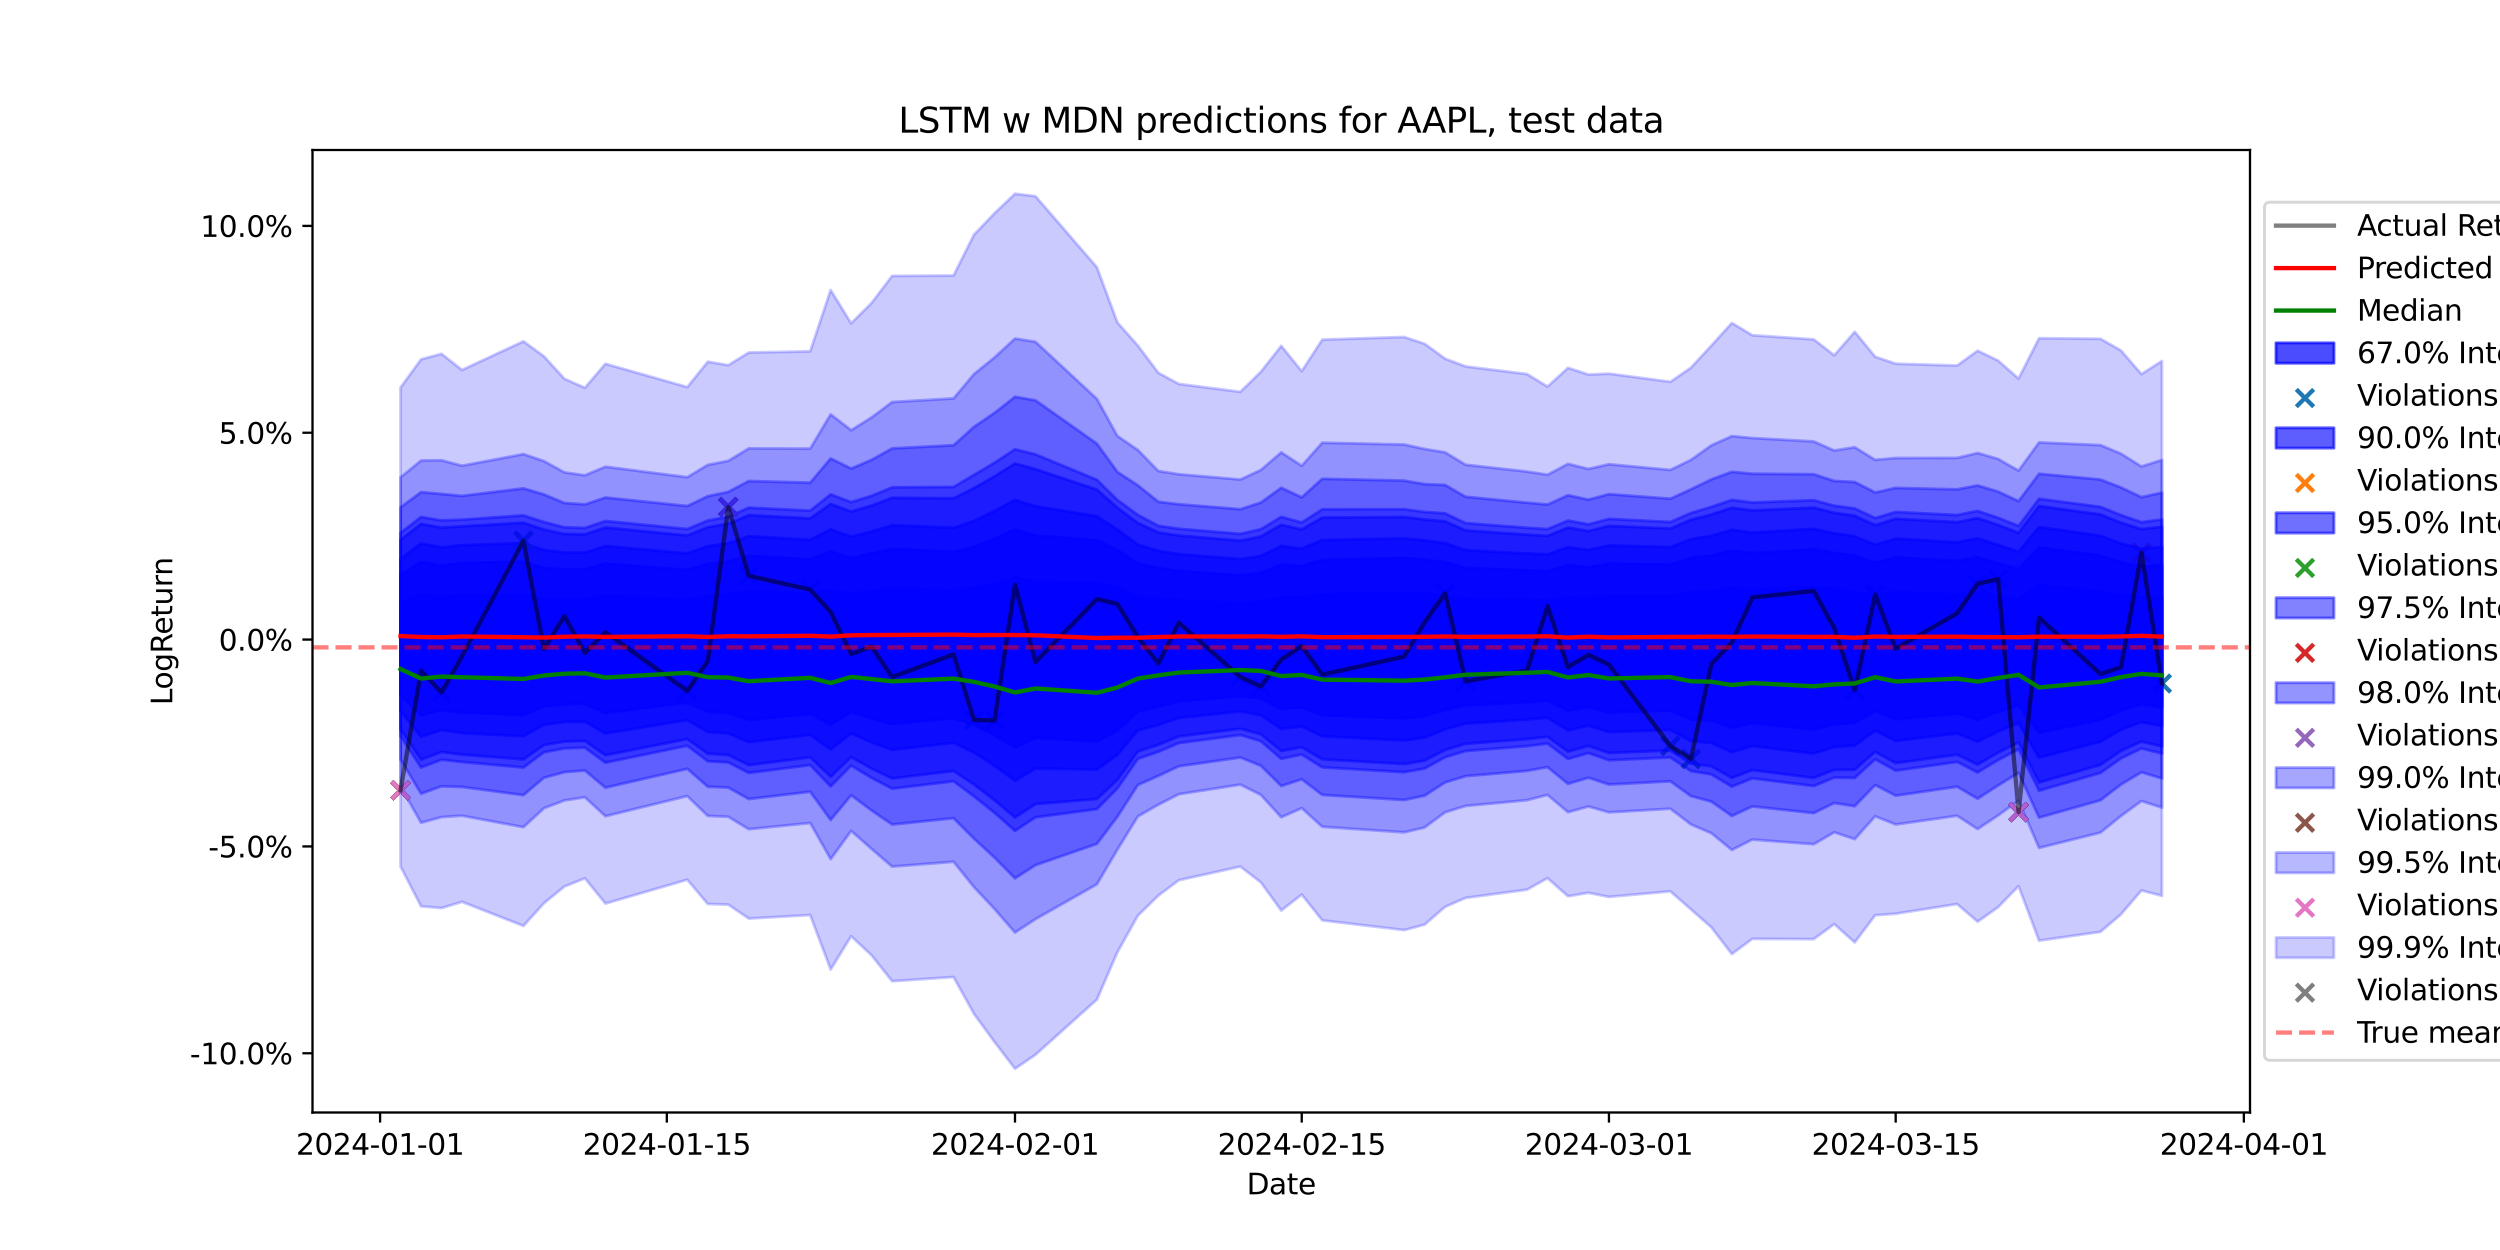 <?xml version="1.0" encoding="utf-8" standalone="no"?>
<!DOCTYPE svg PUBLIC "-//W3C//DTD SVG 1.1//EN"
  "http://www.w3.org/Graphics/SVG/1.1/DTD/svg11.dtd">
<svg xmlns:xlink="http://www.w3.org/1999/xlink" width="864pt" height="432pt" viewBox="0 0 864 432" xmlns="http://www.w3.org/2000/svg" version="1.1">
 <defs>
  <style type="text/css">*{stroke-linejoin: round; stroke-linecap: butt}</style>
 </defs>
 <g id="figure_1">
  <g id="patch_1">
   <path d="M 0 432 
L 864 432 
L 864 0 
L 0 0 
z
" style="fill: #ffffff"/>
  </g>
  <g id="axes_1">
   <g id="patch_2">
    <path d="M 108 384.48 
L 777.6 384.48 
L 777.6 51.84 
L 108 51.84 
z
" style="fill: #ffffff"/>
   </g>
   <g id="FillBetweenPolyCollection_1">
    <defs>
     <path id="mee9dc95ad2" d="M 138.436 -223.601 
L 138.436 -200.786 
L 145.515 -197.507 
L 152.593 -198.174 
L 159.671 -197.95 
L 180.906 -197.351 
L 187.984 -198.543 
L 195.062 -199.175 
L 202.14 -199.306 
L 209.219 -197.838 
L 237.532 -199.492 
L 244.61 -197.959 
L 251.688 -197.843 
L 258.766 -196.574 
L 280.001 -197.748 
L 287.079 -195.951 
L 294.157 -198.067 
L 301.236 -197.318 
L 308.314 -196.53 
L 329.548 -197.468 
L 336.627 -196.342 
L 343.705 -194.744 
L 350.783 -192.691 
L 357.861 -194.072 
L 379.096 -192.586 
L 386.174 -194.414 
L 393.252 -197.494 
L 400.331 -198.603 
L 407.409 -199.575 
L 428.644 -200.444 
L 435.722 -200.134 
L 442.8 -198.357 
L 449.878 -198.746 
L 456.956 -197.134 
L 485.269 -196.765 
L 492.348 -197.151 
L 499.426 -197.927 
L 506.504 -198.815 
L 527.739 -199.498 
L 534.817 -199.772 
L 541.895 -197.88 
L 548.973 -198.709 
L 556.052 -197.524 
L 577.286 -198.005 
L 584.364 -196.558 
L 591.443 -196.397 
L 598.521 -195.255 
L 605.599 -195.961 
L 626.834 -194.813 
L 633.912 -195.497 
L 640.99 -195.8 
L 648.068 -197.962 
L 655.147 -196.487 
L 676.381 -197.465 
L 683.46 -196.456 
L 690.538 -197.708 
L 697.616 -198.776 
L 704.694 -194.416 
L 725.929 -196.401 
L 733.007 -197.992 
L 740.085 -199.122 
L 747.164 -198.576 
L 747.164 -225.483 
L 747.164 -225.483 
L 740.085 -225.455 
L 733.007 -226.232 
L 725.929 -227.63 
L 704.694 -229.655 
L 697.616 -224.876 
L 690.538 -226.044 
L 683.46 -227.386 
L 676.381 -226.583 
L 655.147 -227.455 
L 648.068 -226.197 
L 640.99 -227.564 
L 633.912 -228.452 
L 626.834 -229.11 
L 605.599 -228.206 
L 598.521 -228.738 
L 591.443 -227.701 
L 584.364 -227.375 
L 577.286 -225.896 
L 556.052 -226.021 
L 548.973 -225.33 
L 541.895 -225.589 
L 534.817 -224.496 
L 527.739 -224.619 
L 506.504 -225.09 
L 499.426 -226.186 
L 492.348 -226.858 
L 485.269 -227.149 
L 456.956 -226.583 
L 449.878 -225.542 
L 442.8 -225.635 
L 435.722 -224.05 
L 428.644 -223.592 
L 407.409 -224.515 
L 400.331 -225.218 
L 393.252 -225.77 
L 386.174 -228.984 
L 379.096 -230.572 
L 357.861 -230.889 
L 350.783 -232.462 
L 343.705 -230.454 
L 336.627 -228.792 
L 329.548 -227.947 
L 308.314 -228.674 
L 301.236 -227.834 
L 294.157 -226.84 
L 287.079 -228.136 
L 280.001 -226.908 
L 258.766 -227.719 
L 251.688 -226.529 
L 244.61 -225.936 
L 237.532 -224.832 
L 209.219 -226.114 
L 202.14 -224.919 
L 195.062 -224.841 
L 187.984 -224.863 
L 180.906 -226.389 
L 159.671 -226.284 
L 152.593 -225.481 
L 145.515 -226.4 
L 138.436 -223.601 
z
" style="stroke: #0000ff; stroke-opacity: 0.7"/>
    </defs>
    <g clip-path="url(#pfecbfab5e0)">
     <use xlink:href="#mee9dc95ad2" x="0" y="432" style="fill: #0000ff; fill-opacity: 0.7; stroke: #0000ff; stroke-opacity: 0.7"/>
    </g>
   </g>
   <g id="PathCollection_1">
    <defs>
     <path id="m6a74085ce0" d="M -3 3 
L 3 -3 
M -3 -3 
L 3 3 
" style="stroke: #1f77b4; stroke-width: 1.5"/>
    </defs>
    <g clip-path="url(#pfecbfab5e0)">
     <use xlink:href="#m6a74085ce0" x="138.436" y="273.141" style="fill: #1f77b4; stroke: #1f77b4; stroke-width: 1.5"/>
     <use xlink:href="#m6a74085ce0" x="152.593" y="239.312" style="fill: #1f77b4; stroke: #1f77b4; stroke-width: 1.5"/>
     <use xlink:href="#m6a74085ce0" x="180.906" y="186.886" style="fill: #1f77b4; stroke: #1f77b4; stroke-width: 1.5"/>
     <use xlink:href="#m6a74085ce0" x="237.532" y="238.758" style="fill: #1f77b4; stroke: #1f77b4; stroke-width: 1.5"/>
     <use xlink:href="#m6a74085ce0" x="251.688" y="175.214" style="fill: #1f77b4; stroke: #1f77b4; stroke-width: 1.5"/>
     <use xlink:href="#m6a74085ce0" x="258.766" y="199.001" style="fill: #1f77b4; stroke: #1f77b4; stroke-width: 1.5"/>
     <use xlink:href="#m6a74085ce0" x="280.001" y="203.753" style="fill: #1f77b4; stroke: #1f77b4; stroke-width: 1.5"/>
     <use xlink:href="#m6a74085ce0" x="336.627" y="248.823" style="fill: #1f77b4; stroke: #1f77b4; stroke-width: 1.5"/>
     <use xlink:href="#m6a74085ce0" x="343.705" y="248.986" style="fill: #1f77b4; stroke: #1f77b4; stroke-width: 1.5"/>
     <use xlink:href="#m6a74085ce0" x="428.644" y="233.967" style="fill: #1f77b4; stroke: #1f77b4; stroke-width: 1.5"/>
     <use xlink:href="#m6a74085ce0" x="435.722" y="237.249" style="fill: #1f77b4; stroke: #1f77b4; stroke-width: 1.5"/>
     <use xlink:href="#m6a74085ce0" x="499.426" y="205.052" style="fill: #1f77b4; stroke: #1f77b4; stroke-width: 1.5"/>
     <use xlink:href="#m6a74085ce0" x="506.504" y="235.457" style="fill: #1f77b4; stroke: #1f77b4; stroke-width: 1.5"/>
     <use xlink:href="#m6a74085ce0" x="577.286" y="257.795" style="fill: #1f77b4; stroke: #1f77b4; stroke-width: 1.5"/>
     <use xlink:href="#m6a74085ce0" x="584.364" y="262.29" style="fill: #1f77b4; stroke: #1f77b4; stroke-width: 1.5"/>
     <use xlink:href="#m6a74085ce0" x="640.99" y="238.476" style="fill: #1f77b4; stroke: #1f77b4; stroke-width: 1.5"/>
     <use xlink:href="#m6a74085ce0" x="648.068" y="205.5" style="fill: #1f77b4; stroke: #1f77b4; stroke-width: 1.5"/>
     <use xlink:href="#m6a74085ce0" x="683.46" y="201.746" style="fill: #1f77b4; stroke: #1f77b4; stroke-width: 1.5"/>
     <use xlink:href="#m6a74085ce0" x="690.538" y="200.161" style="fill: #1f77b4; stroke: #1f77b4; stroke-width: 1.5"/>
     <use xlink:href="#m6a74085ce0" x="697.616" y="280.68" style="fill: #1f77b4; stroke: #1f77b4; stroke-width: 1.5"/>
     <use xlink:href="#m6a74085ce0" x="740.085" y="191.027" style="fill: #1f77b4; stroke: #1f77b4; stroke-width: 1.5"/>
     <use xlink:href="#m6a74085ce0" x="747.164" y="236.215" style="fill: #1f77b4; stroke: #1f77b4; stroke-width: 1.5"/>
    </g>
   </g>
   <g id="FillBetweenPolyCollection_2">
    <defs>
     <path id="m7d86f33439" d="M 138.436 -233.213 
L 138.436 -191.71 
L 145.515 -184.835 
L 152.593 -186.607 
L 159.671 -185.742 
L 180.906 -184.948 
L 187.984 -187.88 
L 195.062 -188.629 
L 202.14 -188.747 
L 209.219 -185.62 
L 237.532 -189.18 
L 244.61 -186.026 
L 251.688 -185.637 
L 258.766 -183.188 
L 280.001 -185.313 
L 287.079 -181.555 
L 294.157 -185.911 
L 301.236 -183.672 
L 308.314 -181.784 
L 329.548 -183.838 
L 336.627 -181.407 
L 343.705 -177.886 
L 350.783 -173.687 
L 357.861 -177.037 
L 379.096 -175.715 
L 386.174 -179.556 
L 393.252 -186.189 
L 400.331 -187.758 
L 407.409 -189.667 
L 428.644 -191.41 
L 435.722 -190.569 
L 442.8 -186.977 
L 449.878 -187.55 
L 456.956 -184.853 
L 485.269 -183.737 
L 492.348 -184.497 
L 499.426 -186.602 
L 506.504 -188.226 
L 527.739 -189.361 
L 534.817 -189.823 
L 541.895 -186.362 
L 548.973 -187.718 
L 556.052 -185.819 
L 577.286 -186.433 
L 584.364 -183.373 
L 591.443 -183.004 
L 598.521 -180.515 
L 605.599 -182.131 
L 626.834 -179.878 
L 633.912 -181.63 
L 640.99 -182.194 
L 648.068 -186.298 
L 655.147 -183.39 
L 676.381 -185.441 
L 683.46 -183.247 
L 690.538 -186.021 
L 697.616 -188.249 
L 704.694 -178.782 
L 725.929 -183.251 
L 733.007 -186.527 
L 740.085 -188.553 
L 747.164 -187.616 
L 747.164 -236.576 
L 747.164 -236.576 
L 740.085 -236.262 
L 733.007 -237.649 
L 725.929 -239.971 
L 704.694 -242.812 
L 697.616 -235.404 
L 690.538 -237.321 
L 683.46 -239.393 
L 676.381 -238.123 
L 655.147 -239.365 
L 648.068 -237.433 
L 640.99 -239.879 
L 633.912 -240.924 
L 626.834 -242.149 
L 605.599 -240.858 
L 598.521 -241.707 
L 591.443 -239.97 
L 584.364 -239.197 
L 577.286 -236.835 
L 556.052 -237.234 
L 548.973 -235.951 
L 541.895 -236.692 
L 534.817 -234.589 
L 527.739 -234.856 
L 506.504 -235.73 
L 499.426 -237.628 
L 492.348 -238.633 
L 485.269 -239.182 
L 456.956 -238.505 
L 449.878 -236.327 
L 442.8 -236.826 
L 435.722 -234.032 
L 428.644 -233.19 
L 407.409 -234.663 
L 400.331 -235.749 
L 393.252 -237.196 
L 386.174 -241.934 
L 379.096 -245.293 
L 357.861 -246.914 
L 350.783 -248.983 
L 343.705 -245.791 
L 336.627 -242.98 
L 329.548 -241.309 
L 308.314 -242.273 
L 301.236 -240.686 
L 294.157 -239.091 
L 287.079 -241.396 
L 280.001 -238.694 
L 258.766 -239.913 
L 251.688 -237.902 
L 244.61 -237.066 
L 237.532 -235.032 
L 209.219 -237.206 
L 202.14 -235.248 
L 195.062 -235.22 
L 187.984 -235.683 
L 180.906 -237.866 
L 159.671 -237.436 
L 152.593 -236.551 
L 145.515 -237.841 
L 138.436 -233.213 
z
" style="stroke: #0000ff; stroke-opacity: 0.63"/>
    </defs>
    <g clip-path="url(#pfecbfab5e0)">
     <use xlink:href="#m7d86f33439" x="0" y="432" style="fill: #0000ff; fill-opacity: 0.63; stroke: #0000ff; stroke-opacity: 0.63"/>
    </g>
   </g>
   <g id="PathCollection_2">
    <defs>
     <path id="m5f042fddf2" d="M -3 3 
L 3 -3 
M -3 -3 
L 3 3 
" style="stroke: #ff7f0e; stroke-width: 1.5"/>
    </defs>
    <g clip-path="url(#pfecbfab5e0)">
     <use xlink:href="#m5f042fddf2" x="138.436" y="273.141" style="fill: #ff7f0e; stroke: #ff7f0e; stroke-width: 1.5"/>
     <use xlink:href="#m5f042fddf2" x="180.906" y="186.886" style="fill: #ff7f0e; stroke: #ff7f0e; stroke-width: 1.5"/>
     <use xlink:href="#m5f042fddf2" x="251.688" y="175.214" style="fill: #ff7f0e; stroke: #ff7f0e; stroke-width: 1.5"/>
     <use xlink:href="#m5f042fddf2" x="577.286" y="257.795" style="fill: #ff7f0e; stroke: #ff7f0e; stroke-width: 1.5"/>
     <use xlink:href="#m5f042fddf2" x="584.364" y="262.29" style="fill: #ff7f0e; stroke: #ff7f0e; stroke-width: 1.5"/>
     <use xlink:href="#m5f042fddf2" x="697.616" y="280.68" style="fill: #ff7f0e; stroke: #ff7f0e; stroke-width: 1.5"/>
     <use xlink:href="#m5f042fddf2" x="740.085" y="191.027" style="fill: #ff7f0e; stroke: #ff7f0e; stroke-width: 1.5"/>
    </g>
   </g>
   <g id="FillBetweenPolyCollection_3">
    <defs>
     <path id="md726ba6e62" d="M 138.436 -238.885 
L 138.436 -186.224 
L 145.515 -177.392 
L 152.593 -179.718 
L 159.671 -178.67 
L 180.906 -177.57 
L 187.984 -181.554 
L 195.062 -182.458 
L 202.14 -182.581 
L 209.219 -178.529 
L 237.532 -183.154 
L 244.61 -179.027 
L 251.688 -178.555 
L 258.766 -175.531 
L 280.001 -178.046 
L 287.079 -172.977 
L 294.157 -178.549 
L 301.236 -175.432 
L 308.314 -172.853 
L 329.548 -175.32 
L 336.627 -171.913 
L 343.705 -167.386 
L 350.783 -162.225 
L 357.861 -166.419 
L 379.096 -166.052 
L 386.174 -171.145 
L 393.252 -179.587 
L 400.331 -181.453 
L 407.409 -183.892 
L 428.644 -186.13 
L 435.722 -184.833 
L 442.8 -180.105 
L 449.878 -180.942 
L 456.956 -177.553 
L 485.269 -176.115 
L 492.348 -177.09 
L 499.426 -180 
L 506.504 -181.948 
L 527.739 -183.335 
L 534.817 -183.941 
L 541.895 -179.579 
L 548.973 -181.258 
L 556.052 -179.021 
L 577.286 -179.751 
L 584.364 -175.88 
L 591.443 -175.284 
L 598.521 -172.039 
L 605.599 -174.191 
L 626.834 -171.591 
L 633.912 -173.862 
L 640.99 -174.356 
L 648.068 -179.515 
L 655.147 -175.953 
L 676.381 -178.528 
L 683.46 -175.684 
L 690.538 -179.217 
L 697.616 -182.107 
L 704.694 -170.184 
L 725.929 -175.679 
L 733.007 -179.819 
L 740.085 -182.417 
L 747.164 -181.155 
L 747.164 -242.898 
L 747.164 -242.898 
L 740.085 -242.397 
L 733.007 -244.14 
L 725.929 -246.823 
L 704.694 -249.853 
L 697.616 -241.348 
L 690.538 -243.643 
L 683.46 -245.977 
L 676.381 -244.56 
L 655.147 -245.864 
L 648.068 -243.717 
L 640.99 -246.609 
L 633.912 -247.691 
L 626.834 -249.2 
L 605.599 -247.918 
L 598.521 -248.871 
L 591.443 -246.798 
L 584.364 -245.63 
L 577.286 -242.883 
L 556.052 -243.481 
L 548.973 -241.926 
L 541.895 -242.899 
L 534.817 -240.367 
L 527.739 -240.709 
L 506.504 -241.836 
L 499.426 -244.268 
L 492.348 -245.232 
L 485.269 -245.922 
L 456.956 -245.341 
L 449.878 -242.404 
L 442.8 -243.293 
L 435.722 -239.876 
L 428.644 -238.779 
L 407.409 -240.462 
L 400.331 -241.62 
L 393.252 -243.772 
L 386.174 -248.991 
L 379.096 -253.569 
L 357.861 -257.03 
L 350.783 -259.207 
L 343.705 -255.401 
L 336.627 -251.94 
L 329.548 -249.592 
L 308.314 -250.427 
L 301.236 -248.346 
L 294.157 -246.507 
L 287.079 -249.072 
L 280.001 -245.415 
L 258.766 -246.685 
L 251.688 -244.23 
L 244.61 -243.224 
L 237.532 -240.752 
L 209.219 -243.274 
L 202.14 -241.034 
L 195.062 -241.058 
L 187.984 -241.92 
L 180.906 -244.293 
L 159.671 -243.585 
L 152.593 -242.793 
L 145.515 -244.174 
L 138.436 -238.885 
z
" style="stroke: #0000ff; stroke-opacity: 0.56"/>
    </defs>
    <g clip-path="url(#pfecbfab5e0)">
     <use xlink:href="#md726ba6e62" x="0" y="432" style="fill: #0000ff; fill-opacity: 0.56; stroke: #0000ff; stroke-opacity: 0.56"/>
    </g>
   </g>
   <g id="PathCollection_3">
    <defs>
     <path id="mcb6a35ff6b" d="M -3 3 
L 3 -3 
M -3 -3 
L 3 3 
" style="stroke: #2ca02c; stroke-width: 1.5"/>
    </defs>
    <g clip-path="url(#pfecbfab5e0)">
     <use xlink:href="#mcb6a35ff6b" x="138.436" y="273.141" style="fill: #2ca02c; stroke: #2ca02c; stroke-width: 1.5"/>
     <use xlink:href="#mcb6a35ff6b" x="180.906" y="186.886" style="fill: #2ca02c; stroke: #2ca02c; stroke-width: 1.5"/>
     <use xlink:href="#mcb6a35ff6b" x="251.688" y="175.214" style="fill: #2ca02c; stroke: #2ca02c; stroke-width: 1.5"/>
     <use xlink:href="#mcb6a35ff6b" x="577.286" y="257.795" style="fill: #2ca02c; stroke: #2ca02c; stroke-width: 1.5"/>
     <use xlink:href="#mcb6a35ff6b" x="584.364" y="262.29" style="fill: #2ca02c; stroke: #2ca02c; stroke-width: 1.5"/>
     <use xlink:href="#mcb6a35ff6b" x="697.616" y="280.68" style="fill: #2ca02c; stroke: #2ca02c; stroke-width: 1.5"/>
    </g>
   </g>
   <g id="FillBetweenPolyCollection_4">
    <defs>
     <path id="m7e2d9df40d" d="M 138.436 -245.42 
L 138.436 -179.893 
L 145.515 -169.475 
L 152.593 -172.13 
L 159.671 -171.211 
L 180.906 -169.554 
L 187.984 -174.519 
L 195.062 -175.727 
L 202.14 -175.929 
L 209.219 -171.007 
L 237.532 -176.578 
L 244.61 -171.514 
L 251.688 -171.075 
L 258.766 -167.584 
L 280.001 -170.279 
L 287.079 -163.566 
L 294.157 -170.342 
L 301.236 -166.366 
L 308.314 -162.969 
L 329.548 -165.561 
L 336.627 -160.858 
L 343.705 -155.453 
L 350.783 -149.478 
L 357.861 -154.121 
L 379.096 -155.881 
L 386.174 -162.455 
L 393.252 -172.325 
L 400.331 -174.598 
L 407.409 -177.494 
L 428.644 -180.159 
L 435.722 -178.261 
L 442.8 -172.457 
L 449.878 -173.763 
L 456.956 -169.597 
L 485.269 -167.955 
L 492.348 -169.15 
L 499.426 -172.812 
L 506.504 -174.957 
L 527.739 -176.563 
L 534.817 -177.379 
L 541.895 -172.251 
L 548.973 -174.206 
L 556.052 -171.775 
L 577.286 -172.656 
L 584.364 -168.138 
L 591.443 -167.158 
L 598.521 -163.176 
L 605.599 -165.859 
L 626.834 -163.169 
L 633.912 -165.929 
L 640.99 -166.012 
L 648.068 -172.178 
L 655.147 -168.27 
L 676.381 -171.201 
L 683.46 -167.757 
L 690.538 -171.879 
L 697.616 -175.409 
L 704.694 -161.577 
L 725.929 -167.656 
L 733.007 -172.488 
L 740.085 -175.711 
L 747.164 -174.073 
L 747.164 -249.91 
L 747.164 -249.91 
L 740.085 -249.117 
L 733.007 -251.353 
L 725.929 -254.193 
L 704.694 -257.113 
L 697.616 -247.882 
L 690.538 -250.551 
L 683.46 -252.965 
L 676.381 -251.52 
L 655.147 -252.687 
L 648.068 -250.529 
L 640.99 -253.752 
L 633.912 -254.773 
L 626.834 -256.558 
L 605.599 -255.582 
L 598.521 -256.519 
L 591.443 -254.18 
L 584.364 -252.364 
L 577.286 -249.332 
L 556.052 -250.244 
L 548.973 -248.452 
L 541.895 -249.658 
L 534.817 -246.802 
L 527.739 -247.221 
L 506.504 -248.689 
L 499.426 -251.815 
L 492.348 -252.453 
L 485.269 -253.313 
L 456.956 -253.097 
L 449.878 -249.043 
L 442.8 -250.638 
L 435.722 -246.582 
L 428.644 -245.141 
L 407.409 -246.905 
L 400.331 -247.987 
L 393.252 -251.264 
L 386.174 -256.531 
L 379.096 -262.786 
L 357.861 -269.851 
L 350.783 -271.798 
L 343.705 -267.372 
L 336.627 -263.338 
L 329.548 -259.761 
L 308.314 -259.961 
L 301.236 -257.277 
L 294.157 -255.213 
L 287.079 -257.837 
L 280.001 -252.829 
L 258.766 -253.965 
L 251.688 -251.016 
L 244.61 -249.795 
L 237.532 -246.95 
L 209.219 -249.679 
L 202.14 -247.309 
L 195.062 -247.442 
L 187.984 -248.98 
L 180.906 -251.328 
L 159.671 -250.108 
L 152.593 -249.641 
L 145.515 -250.932 
L 138.436 -245.42 
z
" style="stroke: #0000ff; stroke-opacity: 0.49"/>
    </defs>
    <g clip-path="url(#pfecbfab5e0)">
     <use xlink:href="#m7e2d9df40d" x="0" y="432" style="fill: #0000ff; fill-opacity: 0.49; stroke: #0000ff; stroke-opacity: 0.49"/>
    </g>
   </g>
   <g id="PathCollection_4">
    <defs>
     <path id="m51d28cf123" d="M -3 3 
L 3 -3 
M -3 -3 
L 3 3 
" style="stroke: #d62728; stroke-width: 1.5"/>
    </defs>
    <g clip-path="url(#pfecbfab5e0)">
     <use xlink:href="#m51d28cf123" x="138.436" y="273.141" style="fill: #d62728; stroke: #d62728; stroke-width: 1.5"/>
     <use xlink:href="#m51d28cf123" x="251.688" y="175.214" style="fill: #d62728; stroke: #d62728; stroke-width: 1.5"/>
     <use xlink:href="#m51d28cf123" x="697.616" y="280.68" style="fill: #d62728; stroke: #d62728; stroke-width: 1.5"/>
    </g>
   </g>
   <g id="FillBetweenPolyCollection_5">
    <defs>
     <path id="m12023d00bf" d="M 138.436 -247.848 
L 138.436 -177.588 
L 145.515 -166.762 
L 152.593 -169.458 
L 159.671 -168.66 
L 180.906 -166.761 
L 187.984 -172.013 
L 195.062 -173.362 
L 202.14 -173.619 
L 209.219 -168.432 
L 237.532 -174.271 
L 244.61 -168.917 
L 251.688 -168.513 
L 258.766 -164.893 
L 280.001 -167.592 
L 287.079 -160.236 
L 294.157 -167.42 
L 301.236 -163.154 
L 308.314 -159.445 
L 329.548 -161.999 
L 336.627 -156.771 
L 343.705 -151.103 
L 350.783 -144.866 
L 357.861 -149.546 
L 379.096 -152.378 
L 386.174 -159.527 
L 393.252 -169.753 
L 400.331 -172.195 
L 407.409 -175.213 
L 428.644 -177.987 
L 435.722 -175.867 
L 442.8 -169.746 
L 449.878 -171.261 
L 456.956 -166.816 
L 485.269 -165.135 
L 492.348 -166.403 
L 499.426 -170.295 
L 506.504 -172.467 
L 527.739 -174.134 
L 534.817 -175.041 
L 541.895 -169.712 
L 548.973 -171.734 
L 556.052 -169.286 
L 577.286 -170.222 
L 584.364 -165.533 
L 591.443 -164.378 
L 598.521 -160.16 
L 605.599 -163.009 
L 626.834 -160.353 
L 633.912 -163.276 
L 640.99 -163.138 
L 648.068 -169.613 
L 655.147 -165.68 
L 676.381 -168.684 
L 683.46 -165.056 
L 690.538 -169.325 
L 697.616 -173.059 
L 704.694 -158.735 
L 725.929 -164.892 
L 733.007 -169.904 
L 740.085 -173.348 
L 747.164 -171.582 
L 747.164 -252.457 
L 747.164 -252.457 
L 740.085 -251.527 
L 733.007 -253.979 
L 725.929 -256.813 
L 704.694 -259.602 
L 697.616 -250.241 
L 690.538 -253.04 
L 683.46 -255.424 
L 676.381 -253.998 
L 655.147 -255.056 
L 648.068 -252.964 
L 640.99 -256.274 
L 633.912 -257.225 
L 626.834 -259.108 
L 605.599 -258.328 
L 598.521 -259.221 
L 591.443 -256.815 
L 584.364 -254.699 
L 577.286 -251.599 
L 556.052 -252.65 
L 548.973 -250.798 
L 541.895 -252.083 
L 534.817 -249.143 
L 527.739 -249.593 
L 506.504 -251.198 
L 499.426 -254.578 
L 492.348 -255.065 
L 485.269 -255.994 
L 456.956 -255.973 
L 449.878 -251.432 
L 442.8 -253.364 
L 435.722 -249.083 
L 428.644 -247.489 
L 407.409 -249.244 
L 400.331 -250.268 
L 393.252 -254.048 
L 386.174 -259.208 
L 379.096 -266.167 
L 357.861 -274.965 
L 350.783 -276.726 
L 343.705 -272.08 
L 336.627 -267.887 
L 329.548 -263.708 
L 308.314 -263.573 
L 301.236 -260.645 
L 294.157 -258.461 
L 287.079 -261.13 
L 280.001 -255.506 
L 258.766 -256.545 
L 251.688 -253.417 
L 244.61 -252.119 
L 237.532 -249.161 
L 209.219 -251.929 
L 202.14 -249.553 
L 195.062 -249.746 
L 187.984 -251.587 
L 180.906 -253.873 
L 159.671 -252.402 
L 152.593 -252.125 
L 145.515 -253.321 
L 138.436 -247.848 
z
" style="stroke: #0000ff; stroke-opacity: 0.42"/>
    </defs>
    <g clip-path="url(#pfecbfab5e0)">
     <use xlink:href="#m12023d00bf" x="0" y="432" style="fill: #0000ff; fill-opacity: 0.42; stroke: #0000ff; stroke-opacity: 0.42"/>
    </g>
   </g>
   <g id="PathCollection_5">
    <defs>
     <path id="ma49c67ceff" d="M -3 3 
L 3 -3 
M -3 -3 
L 3 3 
" style="stroke: #9467bd; stroke-width: 1.5"/>
    </defs>
    <g clip-path="url(#pfecbfab5e0)">
     <use xlink:href="#ma49c67ceff" x="138.436" y="273.141" style="fill: #9467bd; stroke: #9467bd; stroke-width: 1.5"/>
     <use xlink:href="#ma49c67ceff" x="251.688" y="175.214" style="fill: #9467bd; stroke: #9467bd; stroke-width: 1.5"/>
     <use xlink:href="#ma49c67ceff" x="697.616" y="280.68" style="fill: #9467bd; stroke: #9467bd; stroke-width: 1.5"/>
    </g>
   </g>
   <g id="FillBetweenPolyCollection_6">
    <defs>
     <path id="m7dc6688ed0" d="M 138.436 -256.64 
L 138.436 -169.489 
L 145.515 -157.696 
L 152.593 -160.251 
L 159.671 -160.035 
L 180.906 -157.207 
L 187.984 -163.204 
L 195.062 -165.146 
L 202.14 -165.711 
L 209.219 -159.783 
L 237.532 -166.292 
L 244.61 -160.101 
L 251.688 -159.824 
L 258.766 -155.846 
L 280.001 -158.381 
L 287.079 -148.623 
L 294.157 -157.15 
L 301.236 -151.888 
L 308.314 -147.049 
L 329.548 -149.225 
L 336.627 -142.127 
L 343.705 -135.602 
L 350.783 -128.444 
L 357.861 -133.013 
L 379.096 -140.361 
L 386.174 -149.728 
L 393.252 -160.722 
L 400.331 -163.855 
L 407.409 -167.181 
L 428.644 -170.214 
L 435.722 -167.367 
L 442.8 -160.366 
L 449.878 -162.689 
L 456.956 -157.273 
L 485.269 -155.524 
L 492.348 -157.013 
L 499.426 -161.595 
L 506.504 -163.758 
L 527.739 -165.59 
L 534.817 -166.881 
L 541.895 -161.108 
L 548.973 -163.215 
L 556.052 -160.879 
L 577.286 -161.986 
L 584.364 -156.879 
L 591.443 -154.959 
L 598.521 -149.999 
L 605.599 -153.3 
L 626.834 -150.995 
L 633.912 -154.469 
L 640.99 -153.372 
L 648.068 -160.693 
L 655.147 -157.025 
L 676.381 -160.111 
L 683.46 -155.96 
L 690.538 -160.534 
L 697.616 -164.916 
L 704.694 -149.43 
L 725.929 -155.426 
L 733.007 -160.871 
L 740.085 -165.097 
L 747.164 -162.97 
L 747.164 -261.718 
L 747.164 -261.718 
L 740.085 -260.18 
L 733.007 -263.534 
L 725.929 -266.273 
L 704.694 -268.26 
L 697.616 -258.8 
L 690.538 -262.1 
L 683.46 -264.235 
L 676.381 -262.87 
L 655.147 -263.373 
L 648.068 -261.8 
L 640.99 -265.42 
L 633.912 -265.783 
L 626.834 -268.098 
L 605.599 -268.274 
L 598.521 -268.933 
L 591.443 -266.317 
L 584.364 -262.886 
L 577.286 -259.643 
L 556.052 -261.212 
L 548.973 -259.316 
L 541.895 -260.848 
L 534.817 -257.627 
L 527.739 -258.257 
L 506.504 -260.317 
L 499.426 -264.395 
L 492.348 -264.68 
L 485.269 -265.885 
L 456.956 -266.515 
L 449.878 -260.132 
L 442.8 -263.429 
L 435.722 -258.304 
L 428.644 -256.018 
L 407.409 -257.721 
L 400.331 -258.584 
L 393.252 -264.266 
L 386.174 -268.904 
L 379.096 -278.666 
L 357.861 -293.639 
L 350.783 -294.868 
L 343.705 -289.31 
L 336.627 -284.483 
L 329.548 -278.114 
L 308.314 -277.028 
L 301.236 -273.089 
L 294.157 -270.069 
L 287.079 -273.549 
L 280.001 -265.182 
L 258.766 -265.751 
L 251.688 -262.01 
L 244.61 -260.513 
L 237.532 -257.117 
L 209.219 -260.042 
L 202.14 -257.657 
L 195.062 -258.164 
L 187.984 -261.122 
L 180.906 -263.208 
L 159.671 -260.612 
L 152.593 -261.285 
L 145.515 -261.919 
L 138.436 -256.64 
z
" style="stroke: #0000ff; stroke-opacity: 0.35"/>
    </defs>
    <g clip-path="url(#pfecbfab5e0)">
     <use xlink:href="#m7dc6688ed0" x="0" y="432" style="fill: #0000ff; fill-opacity: 0.35; stroke: #0000ff; stroke-opacity: 0.35"/>
    </g>
   </g>
   <g id="PathCollection_6">
    <defs>
     <path id="m2a521dfaca" d="M -3 3 
L 3 -3 
M -3 -3 
L 3 3 
" style="stroke: #8c564b; stroke-width: 1.5"/>
    </defs>
    <g clip-path="url(#pfecbfab5e0)">
     <use xlink:href="#m2a521dfaca" x="138.436" y="273.141" style="fill: #8c564b; stroke: #8c564b; stroke-width: 1.5"/>
     <use xlink:href="#m2a521dfaca" x="697.616" y="280.68" style="fill: #8c564b; stroke: #8c564b; stroke-width: 1.5"/>
    </g>
   </g>
   <g id="FillBetweenPolyCollection_7">
    <defs>
     <path id="mc30d01aa8b" d="M 138.436 -267.042 
L 138.436 -160.126 
L 145.515 -147.657 
L 152.593 -149.618 
L 159.671 -150.086 
L 180.906 -146.135 
L 187.984 -152.66 
L 195.062 -155.374 
L 202.14 -156.457 
L 209.219 -149.921 
L 237.532 -156.875 
L 244.61 -150.007 
L 251.688 -149.729 
L 258.766 -145.419 
L 280.001 -147.572 
L 287.079 -135.073 
L 294.157 -144.845 
L 301.236 -138.582 
L 308.314 -132.508 
L 329.548 -134.181 
L 336.627 -125.379 
L 343.705 -117.854 
L 350.783 -109.714 
L 357.861 -114.356 
L 379.096 -126.384 
L 386.174 -138.37 
L 393.252 -149.85 
L 400.331 -153.902 
L 407.409 -157.533 
L 428.644 -160.837 
L 435.722 -157.313 
L 442.8 -149.53 
L 449.878 -152.712 
L 456.956 -146.263 
L 485.269 -144.345 
L 492.348 -146.02 
L 499.426 -151.263 
L 506.504 -153.468 
L 527.739 -155.458 
L 534.817 -157.271 
L 541.895 -151.307 
L 548.973 -153.277 
L 556.052 -151.255 
L 577.286 -152.498 
L 584.364 -147.092 
L 591.443 -144.035 
L 598.521 -138.257 
L 605.599 -141.844 
L 626.834 -140.233 
L 633.912 -144.359 
L 640.99 -141.983 
L 648.068 -149.892 
L 655.147 -147.055 
L 676.381 -150.064 
L 683.46 -145.477 
L 690.538 -150.174 
L 697.616 -155.279 
L 704.694 -138.973 
L 725.929 -144.258 
L 733.007 -149.989 
L 740.085 -155.155 
L 747.164 -152.887 
L 747.164 -273.06 
L 747.164 -273.06 
L 740.085 -270.777 
L 733.007 -275.213 
L 725.929 -278.164 
L 704.694 -279.098 
L 697.616 -269.347 
L 690.538 -273.39 
L 683.46 -275.442 
L 676.381 -273.747 
L 655.147 -273.713 
L 648.068 -273.064 
L 640.99 -277.444 
L 633.912 -276.304 
L 626.834 -279.435 
L 605.599 -280.604 
L 598.521 -281.27 
L 591.443 -278.08 
L 584.364 -273.049 
L 577.286 -269.589 
L 556.052 -271.551 
L 548.973 -269.937 
L 541.895 -271.683 
L 534.817 -267.924 
L 527.739 -269.024 
L 506.504 -271.384 
L 499.426 -275.661 
L 492.348 -276.835 
L 485.269 -278.358 
L 456.956 -278.989 
L 449.878 -271.026 
L 442.8 -275.658 
L 435.722 -269.56 
L 428.644 -266.267 
L 407.409 -268.094 
L 400.331 -269.217 
L 393.252 -276.476 
L 386.174 -281.318 
L 379.096 -294.132 
L 357.861 -313.875 
L 350.783 -314.996 
L 343.705 -308.467 
L 336.627 -302.74 
L 329.548 -294.307 
L 308.314 -293.052 
L 301.236 -287.757 
L 294.157 -283.319 
L 287.079 -288.802 
L 280.001 -276.958 
L 258.766 -277.024 
L 251.688 -272.725 
L 244.61 -271.347 
L 237.532 -267.071 
L 209.219 -270.707 
L 202.14 -267.733 
L 195.062 -268.738 
L 187.984 -272.649 
L 180.906 -275.055 
L 159.671 -271.041 
L 152.593 -272.934 
L 145.515 -272.845 
L 138.436 -267.042 
z
" style="stroke: #0000ff; stroke-opacity: 0.28"/>
    </defs>
    <g clip-path="url(#pfecbfab5e0)">
     <use xlink:href="#mc30d01aa8b" x="0" y="432" style="fill: #0000ff; fill-opacity: 0.28; stroke: #0000ff; stroke-opacity: 0.28"/>
    </g>
   </g>
   <g id="PathCollection_7">
    <defs>
     <path id="m4f6b4a2b6f" d="M -3 3 
L 3 -3 
M -3 -3 
L 3 3 
" style="stroke: #e377c2; stroke-width: 1.5"/>
    </defs>
    <g clip-path="url(#pfecbfab5e0)">
     <use xlink:href="#m4f6b4a2b6f" x="138.436" y="273.141" style="fill: #e377c2; stroke: #e377c2; stroke-width: 1.5"/>
     <use xlink:href="#m4f6b4a2b6f" x="697.616" y="280.68" style="fill: #e377c2; stroke: #e377c2; stroke-width: 1.5"/>
    </g>
   </g>
   <g id="FillBetweenPolyCollection_8">
    <defs>
     <path id="m2747cc214b" d="M 138.436 -298.08 
L 138.436 -132.53 
L 145.515 -118.776 
L 152.593 -118.166 
L 159.671 -120.312 
L 180.906 -112.002 
L 187.984 -119.84 
L 195.062 -125.6 
L 202.14 -128.464 
L 209.219 -119.731 
L 237.532 -127.958 
L 244.61 -119.563 
L 251.688 -119.363 
L 258.766 -114.551 
L 280.001 -115.746 
L 287.079 -96.936 
L 294.157 -108.443 
L 301.236 -101.816 
L 308.314 -92.89 
L 329.548 -94.338 
L 336.627 -81.573 
L 343.705 -71.874 
L 350.783 -62.64 
L 357.861 -67.471 
L 379.096 -86.543 
L 386.174 -102.897 
L 393.252 -115.555 
L 400.331 -122.472 
L 407.409 -127.792 
L 428.644 -132.513 
L 435.722 -127.076 
L 442.8 -117.313 
L 449.878 -122.831 
L 456.956 -113.93 
L 485.269 -110.554 
L 492.348 -112.44 
L 499.426 -118.585 
L 506.504 -121.679 
L 527.739 -124.526 
L 534.817 -128.497 
L 541.895 -122.246 
L 548.973 -123.437 
L 556.052 -122.031 
L 577.286 -123.942 
L 584.364 -117.725 
L 591.443 -111.505 
L 598.521 -102.274 
L 605.599 -107.522 
L 626.834 -107.427 
L 633.912 -112.629 
L 640.99 -106.29 
L 648.068 -115.683 
L 655.147 -116.21 
L 676.381 -119.552 
L 683.46 -113.45 
L 690.538 -118.471 
L 697.616 -125.74 
L 704.694 -106.912 
L 725.929 -109.95 
L 733.007 -115.986 
L 740.085 -124.249 
L 747.164 -122.4 
L 747.164 -307.247 
L 747.164 -307.247 
L 740.085 -302.704 
L 733.007 -310.868 
L 725.929 -314.915 
L 704.694 -315.095 
L 697.616 -301.177 
L 690.538 -307.382 
L 683.46 -310.799 
L 676.381 -305.662 
L 655.147 -306.305 
L 648.068 -308.706 
L 640.99 -317.333 
L 633.912 -309.209 
L 626.834 -314.714 
L 605.599 -316.144 
L 598.521 -320.389 
L 591.443 -312.567 
L 584.364 -304.909 
L 577.286 -300.051 
L 556.052 -302.86 
L 548.973 -302.557 
L 541.895 -304.868 
L 534.817 -298.392 
L 527.739 -302.731 
L 506.504 -305.36 
L 499.426 -308.045 
L 492.348 -313.186 
L 485.269 -315.525 
L 456.956 -314.616 
L 449.878 -303.704 
L 442.8 -312.464 
L 435.722 -303.463 
L 428.644 -296.589 
L 407.409 -299.306 
L 400.331 -303.148 
L 393.252 -312.555 
L 386.174 -320.554 
L 379.096 -339.621 
L 357.861 -364.194 
L 350.783 -365.04 
L 343.705 -358.302 
L 336.627 -350.917 
L 329.548 -336.774 
L 308.314 -336.648 
L 301.236 -327.328 
L 294.157 -320.254 
L 287.079 -331.77 
L 280.001 -310.578 
L 258.766 -310.157 
L 251.688 -305.796 
L 244.61 -306.996 
L 237.532 -298.23 
L 209.219 -306.272 
L 202.14 -297.984 
L 195.062 -301.097 
L 187.984 -308.863 
L 180.906 -314.041 
L 159.671 -304.141 
L 152.593 -309.717 
L 145.515 -307.814 
L 138.436 -298.08 
z
" style="stroke: #0000ff; stroke-opacity: 0.21"/>
    </defs>
    <g clip-path="url(#pfecbfab5e0)">
     <use xlink:href="#m2747cc214b" x="0" y="432" style="fill: #0000ff; fill-opacity: 0.21; stroke: #0000ff; stroke-opacity: 0.21"/>
    </g>
   </g>
   <g id="PathCollection_8"/>
   <g id="matplotlib.axis_1">
    <g id="xtick_1">
     <g id="line2d_1">
      <defs>
       <path id="m3d283fafb3" d="M 0 0 
L 0 3.5 
" style="stroke: #000000; stroke-width: 0.8"/>
      </defs>
      <g>
       <use xlink:href="#m3d283fafb3" x="131.358" y="384.48" style="stroke: #000000; stroke-width: 0.8"/>
      </g>
     </g>
     <g id="text_1">
      <!-- 2024-01-01 -->
      <g transform="translate(102.3 399.078) scale(0.1 -0.1)">
       <defs>
        <path id="DejaVuSans-32" d="M 1228 531 
L 3431 531 
L 3431 0 
L 469 0 
L 469 531 
Q 828 903 1448 1529 
Q 2069 2156 2228 2338 
Q 2531 2678 2651 2914 
Q 2772 3150 2772 3378 
Q 2772 3750 2511 3984 
Q 2250 4219 1831 4219 
Q 1534 4219 1204 4116 
Q 875 4013 500 3803 
L 500 4441 
Q 881 4594 1212 4672 
Q 1544 4750 1819 4750 
Q 2544 4750 2975 4387 
Q 3406 4025 3406 3419 
Q 3406 3131 3298 2873 
Q 3191 2616 2906 2266 
Q 2828 2175 2409 1742 
Q 1991 1309 1228 531 
z
" transform="scale(0.016)"/>
        <path id="DejaVuSans-30" d="M 2034 4250 
Q 1547 4250 1301 3770 
Q 1056 3291 1056 2328 
Q 1056 1369 1301 889 
Q 1547 409 2034 409 
Q 2525 409 2770 889 
Q 3016 1369 3016 2328 
Q 3016 3291 2770 3770 
Q 2525 4250 2034 4250 
z
M 2034 4750 
Q 2819 4750 3233 4129 
Q 3647 3509 3647 2328 
Q 3647 1150 3233 529 
Q 2819 -91 2034 -91 
Q 1250 -91 836 529 
Q 422 1150 422 2328 
Q 422 3509 836 4129 
Q 1250 4750 2034 4750 
z
" transform="scale(0.016)"/>
        <path id="DejaVuSans-34" d="M 2419 4116 
L 825 1625 
L 2419 1625 
L 2419 4116 
z
M 2253 4666 
L 3047 4666 
L 3047 1625 
L 3713 1625 
L 3713 1100 
L 3047 1100 
L 3047 0 
L 2419 0 
L 2419 1100 
L 313 1100 
L 313 1709 
L 2253 4666 
z
" transform="scale(0.016)"/>
        <path id="DejaVuSans-2d" d="M 313 2009 
L 1997 2009 
L 1997 1497 
L 313 1497 
L 313 2009 
z
" transform="scale(0.016)"/>
        <path id="DejaVuSans-31" d="M 794 531 
L 1825 531 
L 1825 4091 
L 703 3866 
L 703 4441 
L 1819 4666 
L 2450 4666 
L 2450 531 
L 3481 531 
L 3481 0 
L 794 0 
L 794 531 
z
" transform="scale(0.016)"/>
       </defs>
       <use xlink:href="#DejaVuSans-32"/>
       <use xlink:href="#DejaVuSans-30" transform="translate(63.623 0)"/>
       <use xlink:href="#DejaVuSans-32" transform="translate(127.246 0)"/>
       <use xlink:href="#DejaVuSans-34" transform="translate(190.869 0)"/>
       <use xlink:href="#DejaVuSans-2d" transform="translate(254.492 0)"/>
       <use xlink:href="#DejaVuSans-30" transform="translate(290.576 0)"/>
       <use xlink:href="#DejaVuSans-31" transform="translate(354.199 0)"/>
       <use xlink:href="#DejaVuSans-2d" transform="translate(417.822 0)"/>
       <use xlink:href="#DejaVuSans-30" transform="translate(453.906 0)"/>
       <use xlink:href="#DejaVuSans-31" transform="translate(517.529 0)"/>
      </g>
     </g>
    </g>
    <g id="xtick_2">
     <g id="line2d_2">
      <g>
       <use xlink:href="#m3d283fafb3" x="230.453" y="384.48" style="stroke: #000000; stroke-width: 0.8"/>
      </g>
     </g>
     <g id="text_2">
      <!-- 2024-01-15 -->
      <g transform="translate(201.395 399.078) scale(0.1 -0.1)">
       <defs>
        <path id="DejaVuSans-35" d="M 691 4666 
L 3169 4666 
L 3169 4134 
L 1269 4134 
L 1269 2991 
Q 1406 3038 1543 3061 
Q 1681 3084 1819 3084 
Q 2600 3084 3056 2656 
Q 3513 2228 3513 1497 
Q 3513 744 3044 326 
Q 2575 -91 1722 -91 
Q 1428 -91 1123 -41 
Q 819 9 494 109 
L 494 744 
Q 775 591 1075 516 
Q 1375 441 1709 441 
Q 2250 441 2565 725 
Q 2881 1009 2881 1497 
Q 2881 1984 2565 2268 
Q 2250 2553 1709 2553 
Q 1456 2553 1204 2497 
Q 953 2441 691 2322 
L 691 4666 
z
" transform="scale(0.016)"/>
       </defs>
       <use xlink:href="#DejaVuSans-32"/>
       <use xlink:href="#DejaVuSans-30" transform="translate(63.623 0)"/>
       <use xlink:href="#DejaVuSans-32" transform="translate(127.246 0)"/>
       <use xlink:href="#DejaVuSans-34" transform="translate(190.869 0)"/>
       <use xlink:href="#DejaVuSans-2d" transform="translate(254.492 0)"/>
       <use xlink:href="#DejaVuSans-30" transform="translate(290.576 0)"/>
       <use xlink:href="#DejaVuSans-31" transform="translate(354.199 0)"/>
       <use xlink:href="#DejaVuSans-2d" transform="translate(417.822 0)"/>
       <use xlink:href="#DejaVuSans-31" transform="translate(453.906 0)"/>
       <use xlink:href="#DejaVuSans-35" transform="translate(517.529 0)"/>
      </g>
     </g>
    </g>
    <g id="xtick_3">
     <g id="line2d_3">
      <g>
       <use xlink:href="#m3d283fafb3" x="350.783" y="384.48" style="stroke: #000000; stroke-width: 0.8"/>
      </g>
     </g>
     <g id="text_3">
      <!-- 2024-02-01 -->
      <g transform="translate(321.725 399.078) scale(0.1 -0.1)">
       <use xlink:href="#DejaVuSans-32"/>
       <use xlink:href="#DejaVuSans-30" transform="translate(63.623 0)"/>
       <use xlink:href="#DejaVuSans-32" transform="translate(127.246 0)"/>
       <use xlink:href="#DejaVuSans-34" transform="translate(190.869 0)"/>
       <use xlink:href="#DejaVuSans-2d" transform="translate(254.492 0)"/>
       <use xlink:href="#DejaVuSans-30" transform="translate(290.576 0)"/>
       <use xlink:href="#DejaVuSans-32" transform="translate(354.199 0)"/>
       <use xlink:href="#DejaVuSans-2d" transform="translate(417.822 0)"/>
       <use xlink:href="#DejaVuSans-30" transform="translate(453.906 0)"/>
       <use xlink:href="#DejaVuSans-31" transform="translate(517.529 0)"/>
      </g>
     </g>
    </g>
    <g id="xtick_4">
     <g id="line2d_4">
      <g>
       <use xlink:href="#m3d283fafb3" x="449.878" y="384.48" style="stroke: #000000; stroke-width: 0.8"/>
      </g>
     </g>
     <g id="text_4">
      <!-- 2024-02-15 -->
      <g transform="translate(420.82 399.078) scale(0.1 -0.1)">
       <use xlink:href="#DejaVuSans-32"/>
       <use xlink:href="#DejaVuSans-30" transform="translate(63.623 0)"/>
       <use xlink:href="#DejaVuSans-32" transform="translate(127.246 0)"/>
       <use xlink:href="#DejaVuSans-34" transform="translate(190.869 0)"/>
       <use xlink:href="#DejaVuSans-2d" transform="translate(254.492 0)"/>
       <use xlink:href="#DejaVuSans-30" transform="translate(290.576 0)"/>
       <use xlink:href="#DejaVuSans-32" transform="translate(354.199 0)"/>
       <use xlink:href="#DejaVuSans-2d" transform="translate(417.822 0)"/>
       <use xlink:href="#DejaVuSans-31" transform="translate(453.906 0)"/>
       <use xlink:href="#DejaVuSans-35" transform="translate(517.529 0)"/>
      </g>
     </g>
    </g>
    <g id="xtick_5">
     <g id="line2d_5">
      <g>
       <use xlink:href="#m3d283fafb3" x="556.052" y="384.48" style="stroke: #000000; stroke-width: 0.8"/>
      </g>
     </g>
     <g id="text_5">
      <!-- 2024-03-01 -->
      <g transform="translate(526.994 399.078) scale(0.1 -0.1)">
       <defs>
        <path id="DejaVuSans-33" d="M 2597 2516 
Q 3050 2419 3304 2112 
Q 3559 1806 3559 1356 
Q 3559 666 3084 287 
Q 2609 -91 1734 -91 
Q 1441 -91 1130 -33 
Q 819 25 488 141 
L 488 750 
Q 750 597 1062 519 
Q 1375 441 1716 441 
Q 2309 441 2620 675 
Q 2931 909 2931 1356 
Q 2931 1769 2642 2001 
Q 2353 2234 1838 2234 
L 1294 2234 
L 1294 2753 
L 1863 2753 
Q 2328 2753 2575 2939 
Q 2822 3125 2822 3475 
Q 2822 3834 2567 4026 
Q 2313 4219 1838 4219 
Q 1578 4219 1281 4162 
Q 984 4106 628 3988 
L 628 4550 
Q 988 4650 1302 4700 
Q 1616 4750 1894 4750 
Q 2613 4750 3031 4423 
Q 3450 4097 3450 3541 
Q 3450 3153 3228 2886 
Q 3006 2619 2597 2516 
z
" transform="scale(0.016)"/>
       </defs>
       <use xlink:href="#DejaVuSans-32"/>
       <use xlink:href="#DejaVuSans-30" transform="translate(63.623 0)"/>
       <use xlink:href="#DejaVuSans-32" transform="translate(127.246 0)"/>
       <use xlink:href="#DejaVuSans-34" transform="translate(190.869 0)"/>
       <use xlink:href="#DejaVuSans-2d" transform="translate(254.492 0)"/>
       <use xlink:href="#DejaVuSans-30" transform="translate(290.576 0)"/>
       <use xlink:href="#DejaVuSans-33" transform="translate(354.199 0)"/>
       <use xlink:href="#DejaVuSans-2d" transform="translate(417.822 0)"/>
       <use xlink:href="#DejaVuSans-30" transform="translate(453.906 0)"/>
       <use xlink:href="#DejaVuSans-31" transform="translate(517.529 0)"/>
      </g>
     </g>
    </g>
    <g id="xtick_6">
     <g id="line2d_6">
      <g>
       <use xlink:href="#m3d283fafb3" x="655.147" y="384.48" style="stroke: #000000; stroke-width: 0.8"/>
      </g>
     </g>
     <g id="text_6">
      <!-- 2024-03-15 -->
      <g transform="translate(626.089 399.078) scale(0.1 -0.1)">
       <use xlink:href="#DejaVuSans-32"/>
       <use xlink:href="#DejaVuSans-30" transform="translate(63.623 0)"/>
       <use xlink:href="#DejaVuSans-32" transform="translate(127.246 0)"/>
       <use xlink:href="#DejaVuSans-34" transform="translate(190.869 0)"/>
       <use xlink:href="#DejaVuSans-2d" transform="translate(254.492 0)"/>
       <use xlink:href="#DejaVuSans-30" transform="translate(290.576 0)"/>
       <use xlink:href="#DejaVuSans-33" transform="translate(354.199 0)"/>
       <use xlink:href="#DejaVuSans-2d" transform="translate(417.822 0)"/>
       <use xlink:href="#DejaVuSans-31" transform="translate(453.906 0)"/>
       <use xlink:href="#DejaVuSans-35" transform="translate(517.529 0)"/>
      </g>
     </g>
    </g>
    <g id="xtick_7">
     <g id="line2d_7">
      <g>
       <use xlink:href="#m3d283fafb3" x="775.477" y="384.48" style="stroke: #000000; stroke-width: 0.8"/>
      </g>
     </g>
     <g id="text_7">
      <!-- 2024-04-01 -->
      <g transform="translate(746.419 399.078) scale(0.1 -0.1)">
       <use xlink:href="#DejaVuSans-32"/>
       <use xlink:href="#DejaVuSans-30" transform="translate(63.623 0)"/>
       <use xlink:href="#DejaVuSans-32" transform="translate(127.246 0)"/>
       <use xlink:href="#DejaVuSans-34" transform="translate(190.869 0)"/>
       <use xlink:href="#DejaVuSans-2d" transform="translate(254.492 0)"/>
       <use xlink:href="#DejaVuSans-30" transform="translate(290.576 0)"/>
       <use xlink:href="#DejaVuSans-34" transform="translate(354.199 0)"/>
       <use xlink:href="#DejaVuSans-2d" transform="translate(417.822 0)"/>
       <use xlink:href="#DejaVuSans-30" transform="translate(453.906 0)"/>
       <use xlink:href="#DejaVuSans-31" transform="translate(517.529 0)"/>
      </g>
     </g>
    </g>
    <g id="text_8">
     <!-- Date -->
     <g transform="translate(430.849 412.757) scale(0.1 -0.1)">
      <defs>
       <path id="DejaVuSans-44" d="M 1259 4147 
L 1259 519 
L 2022 519 
Q 2988 519 3436 956 
Q 3884 1394 3884 2338 
Q 3884 3275 3436 3711 
Q 2988 4147 2022 4147 
L 1259 4147 
z
M 628 4666 
L 1925 4666 
Q 3281 4666 3915 4102 
Q 4550 3538 4550 2338 
Q 4550 1131 3912 565 
Q 3275 0 1925 0 
L 628 0 
L 628 4666 
z
" transform="scale(0.016)"/>
       <path id="DejaVuSans-61" d="M 2194 1759 
Q 1497 1759 1228 1600 
Q 959 1441 959 1056 
Q 959 750 1161 570 
Q 1363 391 1709 391 
Q 2188 391 2477 730 
Q 2766 1069 2766 1631 
L 2766 1759 
L 2194 1759 
z
M 3341 1997 
L 3341 0 
L 2766 0 
L 2766 531 
Q 2569 213 2275 61 
Q 1981 -91 1556 -91 
Q 1019 -91 701 211 
Q 384 513 384 1019 
Q 384 1609 779 1909 
Q 1175 2209 1959 2209 
L 2766 2209 
L 2766 2266 
Q 2766 2663 2505 2880 
Q 2244 3097 1772 3097 
Q 1472 3097 1187 3025 
Q 903 2953 641 2809 
L 641 3341 
Q 956 3463 1253 3523 
Q 1550 3584 1831 3584 
Q 2591 3584 2966 3190 
Q 3341 2797 3341 1997 
z
" transform="scale(0.016)"/>
       <path id="DejaVuSans-74" d="M 1172 4494 
L 1172 3500 
L 2356 3500 
L 2356 3053 
L 1172 3053 
L 1172 1153 
Q 1172 725 1289 603 
Q 1406 481 1766 481 
L 2356 481 
L 2356 0 
L 1766 0 
Q 1100 0 847 248 
Q 594 497 594 1153 
L 594 3053 
L 172 3053 
L 172 3500 
L 594 3500 
L 594 4494 
L 1172 4494 
z
" transform="scale(0.016)"/>
       <path id="DejaVuSans-65" d="M 3597 1894 
L 3597 1613 
L 953 1613 
Q 991 1019 1311 708 
Q 1631 397 2203 397 
Q 2534 397 2845 478 
Q 3156 559 3463 722 
L 3463 178 
Q 3153 47 2828 -22 
Q 2503 -91 2169 -91 
Q 1331 -91 842 396 
Q 353 884 353 1716 
Q 353 2575 817 3079 
Q 1281 3584 2069 3584 
Q 2775 3584 3186 3129 
Q 3597 2675 3597 1894 
z
M 3022 2063 
Q 3016 2534 2758 2815 
Q 2500 3097 2075 3097 
Q 1594 3097 1305 2825 
Q 1016 2553 972 2059 
L 3022 2063 
z
" transform="scale(0.016)"/>
      </defs>
      <use xlink:href="#DejaVuSans-44"/>
      <use xlink:href="#DejaVuSans-61" transform="translate(77.002 0)"/>
      <use xlink:href="#DejaVuSans-74" transform="translate(138.281 0)"/>
      <use xlink:href="#DejaVuSans-65" transform="translate(177.49 0)"/>
     </g>
    </g>
   </g>
   <g id="matplotlib.axis_2">
    <g id="ytick_1">
     <g id="line2d_8">
      <defs>
       <path id="m0bd62354c6" d="M 0 0 
L -3.5 0 
" style="stroke: #000000; stroke-width: 0.8"/>
      </defs>
      <g>
       <use xlink:href="#m0bd62354c6" x="108" y="364.01" style="stroke: #000000; stroke-width: 0.8"/>
      </g>
     </g>
     <g id="text_9">
      <!-- -10.0% -->
      <g transform="translate(65.625 367.809) scale(0.1 -0.1)">
       <defs>
        <path id="DejaVuSans-2e" d="M 684 794 
L 1344 794 
L 1344 0 
L 684 0 
L 684 794 
z
" transform="scale(0.016)"/>
        <path id="DejaVuSans-25" d="M 4653 2053 
Q 4381 2053 4226 1822 
Q 4072 1591 4072 1178 
Q 4072 772 4226 539 
Q 4381 306 4653 306 
Q 4919 306 5073 539 
Q 5228 772 5228 1178 
Q 5228 1588 5073 1820 
Q 4919 2053 4653 2053 
z
M 4653 2450 
Q 5147 2450 5437 2106 
Q 5728 1763 5728 1178 
Q 5728 594 5436 251 
Q 5144 -91 4653 -91 
Q 4153 -91 3862 251 
Q 3572 594 3572 1178 
Q 3572 1766 3864 2108 
Q 4156 2450 4653 2450 
z
M 1428 4353 
Q 1159 4353 1004 4120 
Q 850 3888 850 3481 
Q 850 3069 1003 2837 
Q 1156 2606 1428 2606 
Q 1700 2606 1854 2837 
Q 2009 3069 2009 3481 
Q 2009 3884 1853 4118 
Q 1697 4353 1428 4353 
z
M 4250 4750 
L 4750 4750 
L 1831 -91 
L 1331 -91 
L 4250 4750 
z
M 1428 4750 
Q 1922 4750 2215 4408 
Q 2509 4066 2509 3481 
Q 2509 2891 2217 2550 
Q 1925 2209 1428 2209 
Q 931 2209 642 2551 
Q 353 2894 353 3481 
Q 353 4063 643 4406 
Q 934 4750 1428 4750 
z
" transform="scale(0.016)"/>
       </defs>
       <use xlink:href="#DejaVuSans-2d"/>
       <use xlink:href="#DejaVuSans-31" transform="translate(36.084 0)"/>
       <use xlink:href="#DejaVuSans-30" transform="translate(99.707 0)"/>
       <use xlink:href="#DejaVuSans-2e" transform="translate(163.33 0)"/>
       <use xlink:href="#DejaVuSans-30" transform="translate(195.117 0)"/>
       <use xlink:href="#DejaVuSans-25" transform="translate(258.74 0)"/>
      </g>
     </g>
    </g>
    <g id="ytick_2">
     <g id="line2d_9">
      <g>
       <use xlink:href="#m0bd62354c6" x="108" y="292.524" style="stroke: #000000; stroke-width: 0.8"/>
      </g>
     </g>
     <g id="text_10">
      <!-- -5.0% -->
      <g transform="translate(71.987 296.324) scale(0.1 -0.1)">
       <use xlink:href="#DejaVuSans-2d"/>
       <use xlink:href="#DejaVuSans-35" transform="translate(36.084 0)"/>
       <use xlink:href="#DejaVuSans-2e" transform="translate(99.707 0)"/>
       <use xlink:href="#DejaVuSans-30" transform="translate(131.494 0)"/>
       <use xlink:href="#DejaVuSans-25" transform="translate(195.117 0)"/>
      </g>
     </g>
    </g>
    <g id="ytick_3">
     <g id="line2d_10">
      <g>
       <use xlink:href="#m0bd62354c6" x="108" y="221.038" style="stroke: #000000; stroke-width: 0.8"/>
      </g>
     </g>
     <g id="text_11">
      <!-- 0.0% -->
      <g transform="translate(75.595 224.838) scale(0.1 -0.1)">
       <use xlink:href="#DejaVuSans-30"/>
       <use xlink:href="#DejaVuSans-2e" transform="translate(63.623 0)"/>
       <use xlink:href="#DejaVuSans-30" transform="translate(95.41 0)"/>
       <use xlink:href="#DejaVuSans-25" transform="translate(159.033 0)"/>
      </g>
     </g>
    </g>
    <g id="ytick_4">
     <g id="line2d_11">
      <g>
       <use xlink:href="#m0bd62354c6" x="108" y="149.552" style="stroke: #000000; stroke-width: 0.8"/>
      </g>
     </g>
     <g id="text_12">
      <!-- 5.0% -->
      <g transform="translate(75.595 153.352) scale(0.1 -0.1)">
       <use xlink:href="#DejaVuSans-35"/>
       <use xlink:href="#DejaVuSans-2e" transform="translate(63.623 0)"/>
       <use xlink:href="#DejaVuSans-30" transform="translate(95.41 0)"/>
       <use xlink:href="#DejaVuSans-25" transform="translate(159.033 0)"/>
      </g>
     </g>
    </g>
    <g id="ytick_5">
     <g id="line2d_12">
      <g>
       <use xlink:href="#m0bd62354c6" x="108" y="78.067" style="stroke: #000000; stroke-width: 0.8"/>
      </g>
     </g>
     <g id="text_13">
      <!-- 10.0% -->
      <g transform="translate(69.233 81.866) scale(0.1 -0.1)">
       <use xlink:href="#DejaVuSans-31"/>
       <use xlink:href="#DejaVuSans-30" transform="translate(63.623 0)"/>
       <use xlink:href="#DejaVuSans-2e" transform="translate(127.246 0)"/>
       <use xlink:href="#DejaVuSans-30" transform="translate(159.033 0)"/>
       <use xlink:href="#DejaVuSans-25" transform="translate(222.656 0)"/>
      </g>
     </g>
    </g>
    <g id="text_14">
     <!-- LogReturn -->
     <g transform="translate(59.545 243.683) rotate(-90) scale(0.1 -0.1)">
      <defs>
       <path id="DejaVuSans-4c" d="M 628 4666 
L 1259 4666 
L 1259 531 
L 3531 531 
L 3531 0 
L 628 0 
L 628 4666 
z
" transform="scale(0.016)"/>
       <path id="DejaVuSans-6f" d="M 1959 3097 
Q 1497 3097 1228 2736 
Q 959 2375 959 1747 
Q 959 1119 1226 758 
Q 1494 397 1959 397 
Q 2419 397 2687 759 
Q 2956 1122 2956 1747 
Q 2956 2369 2687 2733 
Q 2419 3097 1959 3097 
z
M 1959 3584 
Q 2709 3584 3137 3096 
Q 3566 2609 3566 1747 
Q 3566 888 3137 398 
Q 2709 -91 1959 -91 
Q 1206 -91 779 398 
Q 353 888 353 1747 
Q 353 2609 779 3096 
Q 1206 3584 1959 3584 
z
" transform="scale(0.016)"/>
       <path id="DejaVuSans-67" d="M 2906 1791 
Q 2906 2416 2648 2759 
Q 2391 3103 1925 3103 
Q 1463 3103 1205 2759 
Q 947 2416 947 1791 
Q 947 1169 1205 825 
Q 1463 481 1925 481 
Q 2391 481 2648 825 
Q 2906 1169 2906 1791 
z
M 3481 434 
Q 3481 -459 3084 -895 
Q 2688 -1331 1869 -1331 
Q 1566 -1331 1297 -1286 
Q 1028 -1241 775 -1147 
L 775 -588 
Q 1028 -725 1275 -790 
Q 1522 -856 1778 -856 
Q 2344 -856 2625 -561 
Q 2906 -266 2906 331 
L 2906 616 
Q 2728 306 2450 153 
Q 2172 0 1784 0 
Q 1141 0 747 490 
Q 353 981 353 1791 
Q 353 2603 747 3093 
Q 1141 3584 1784 3584 
Q 2172 3584 2450 3431 
Q 2728 3278 2906 2969 
L 2906 3500 
L 3481 3500 
L 3481 434 
z
" transform="scale(0.016)"/>
       <path id="DejaVuSans-52" d="M 2841 2188 
Q 3044 2119 3236 1894 
Q 3428 1669 3622 1275 
L 4263 0 
L 3584 0 
L 2988 1197 
Q 2756 1666 2539 1819 
Q 2322 1972 1947 1972 
L 1259 1972 
L 1259 0 
L 628 0 
L 628 4666 
L 2053 4666 
Q 2853 4666 3247 4331 
Q 3641 3997 3641 3322 
Q 3641 2881 3436 2590 
Q 3231 2300 2841 2188 
z
M 1259 4147 
L 1259 2491 
L 2053 2491 
Q 2509 2491 2742 2702 
Q 2975 2913 2975 3322 
Q 2975 3731 2742 3939 
Q 2509 4147 2053 4147 
L 1259 4147 
z
" transform="scale(0.016)"/>
       <path id="DejaVuSans-75" d="M 544 1381 
L 544 3500 
L 1119 3500 
L 1119 1403 
Q 1119 906 1312 657 
Q 1506 409 1894 409 
Q 2359 409 2629 706 
Q 2900 1003 2900 1516 
L 2900 3500 
L 3475 3500 
L 3475 0 
L 2900 0 
L 2900 538 
Q 2691 219 2414 64 
Q 2138 -91 1772 -91 
Q 1169 -91 856 284 
Q 544 659 544 1381 
z
M 1991 3584 
L 1991 3584 
z
" transform="scale(0.016)"/>
       <path id="DejaVuSans-72" d="M 2631 2963 
Q 2534 3019 2420 3045 
Q 2306 3072 2169 3072 
Q 1681 3072 1420 2755 
Q 1159 2438 1159 1844 
L 1159 0 
L 581 0 
L 581 3500 
L 1159 3500 
L 1159 2956 
Q 1341 3275 1631 3429 
Q 1922 3584 2338 3584 
Q 2397 3584 2469 3576 
Q 2541 3569 2628 3553 
L 2631 2963 
z
" transform="scale(0.016)"/>
       <path id="DejaVuSans-6e" d="M 3513 2113 
L 3513 0 
L 2938 0 
L 2938 2094 
Q 2938 2591 2744 2837 
Q 2550 3084 2163 3084 
Q 1697 3084 1428 2787 
Q 1159 2491 1159 1978 
L 1159 0 
L 581 0 
L 581 3500 
L 1159 3500 
L 1159 2956 
Q 1366 3272 1645 3428 
Q 1925 3584 2291 3584 
Q 2894 3584 3203 3211 
Q 3513 2838 3513 2113 
z
" transform="scale(0.016)"/>
      </defs>
      <use xlink:href="#DejaVuSans-4c"/>
      <use xlink:href="#DejaVuSans-6f" transform="translate(53.963 0)"/>
      <use xlink:href="#DejaVuSans-67" transform="translate(115.145 0)"/>
      <use xlink:href="#DejaVuSans-52" transform="translate(178.621 0)"/>
      <use xlink:href="#DejaVuSans-65" transform="translate(243.604 0)"/>
      <use xlink:href="#DejaVuSans-74" transform="translate(305.127 0)"/>
      <use xlink:href="#DejaVuSans-75" transform="translate(344.336 0)"/>
      <use xlink:href="#DejaVuSans-72" transform="translate(407.715 0)"/>
      <use xlink:href="#DejaVuSans-6e" transform="translate(447.078 0)"/>
     </g>
    </g>
   </g>
   <g id="line2d_13">
    <path d="M 138.436 273.141 
L 145.515 231.784 
L 152.593 239.312 
L 159.671 226.787 
L 180.906 186.886 
L 187.984 224.278 
L 195.062 212.953 
L 202.14 225.653 
L 209.219 218.498 
L 237.532 238.758 
L 244.61 228.454 
L 251.688 175.214 
L 258.766 199.001 
L 280.001 203.753 
L 287.079 211.558 
L 294.157 226.028 
L 301.236 223.466 
L 308.314 233.982 
L 329.548 226.174 
L 336.627 248.823 
L 343.705 248.986 
L 350.783 202.091 
L 357.861 228.787 
L 379.096 207.029 
L 386.174 208.75 
L 393.252 220.208 
L 400.331 229.29 
L 407.409 215.204 
L 428.644 233.967 
L 435.722 237.249 
L 442.8 227.932 
L 449.878 223.292 
L 456.956 233.142 
L 485.269 226.932 
L 492.348 215.066 
L 499.426 205.052 
L 506.504 235.457 
L 527.739 231.731 
L 534.817 209.484 
L 541.895 230.542 
L 548.973 226.328 
L 556.052 229.686 
L 577.286 257.795 
L 584.364 262.29 
L 591.443 229.467 
L 598.521 222.053 
L 605.599 206.477 
L 626.834 204.222 
L 633.912 217.071 
L 640.99 238.476 
L 648.068 205.5 
L 655.147 224.182 
L 676.381 211.957 
L 683.46 201.746 
L 690.538 200.161 
L 697.616 280.68 
L 704.694 213.466 
L 725.929 232.955 
L 733.007 230.61 
L 740.085 191.027 
L 747.164 236.215 
" clip-path="url(#pfecbfab5e0)" style="fill: none; stroke: #000000; stroke-opacity: 0.5; stroke-width: 1.5; stroke-linecap: square"/>
   </g>
   <g id="line2d_14">
    <path d="M 138.436 219.824 
L 145.515 220.147 
L 152.593 220.245 
L 159.671 219.965 
L 180.906 220.227 
L 187.984 220.337 
L 195.062 220.046 
L 202.14 219.947 
L 209.219 220.11 
L 237.532 219.889 
L 244.61 220.137 
L 251.688 219.894 
L 258.766 219.929 
L 280.001 219.727 
L 287.079 220.015 
L 294.157 219.561 
L 301.236 219.473 
L 308.314 219.448 
L 329.548 219.322 
L 336.627 219.49 
L 343.705 219.466 
L 350.783 219.476 
L 357.861 219.554 
L 379.096 220.506 
L 386.174 220.378 
L 393.252 220.395 
L 400.331 220.146 
L 407.409 219.98 
L 428.644 219.986 
L 435.722 219.931 
L 442.8 220.076 
L 449.878 219.923 
L 456.956 220.212 
L 485.269 220.121 
L 492.348 220.073 
L 499.426 219.964 
L 506.504 220.094 
L 527.739 219.991 
L 534.817 219.903 
L 541.895 220.344 
L 548.973 220.043 
L 556.052 220.297 
L 577.286 220.117 
L 584.364 220.117 
L 591.443 220.028 
L 598.521 220.093 
L 605.599 219.989 
L 626.834 220.105 
L 633.912 220.096 
L 640.99 220.402 
L 648.068 219.985 
L 655.147 220.111 
L 676.381 220.035 
L 683.46 220.158 
L 690.538 220.186 
L 697.616 220.223 
L 704.694 220.042 
L 725.929 220.058 
L 733.007 219.945 
L 740.085 219.744 
L 747.164 220.021 
" clip-path="url(#pfecbfab5e0)" style="fill: none; stroke: #ff0000; stroke-width: 1.5; stroke-linecap: square"/>
   </g>
   <g id="line2d_15">
    <path d="M 138.436 231.214 
L 145.515 234.493 
L 152.593 233.826 
L 159.671 234.05 
L 180.906 234.649 
L 187.984 233.457 
L 195.062 232.825 
L 202.14 232.694 
L 209.219 234.162 
L 237.532 232.508 
L 244.61 234.041 
L 251.688 234.157 
L 258.766 235.426 
L 280.001 234.252 
L 287.079 236.049 
L 294.157 233.933 
L 301.236 234.682 
L 308.314 235.47 
L 329.548 234.532 
L 336.627 235.658 
L 343.705 237.256 
L 350.783 239.309 
L 357.861 237.928 
L 379.096 239.414 
L 386.174 237.586 
L 393.252 234.506 
L 400.331 233.397 
L 407.409 232.425 
L 428.644 231.556 
L 435.722 231.866 
L 442.8 233.643 
L 449.878 233.254 
L 456.956 234.866 
L 485.269 235.235 
L 492.348 234.849 
L 499.426 234.073 
L 506.504 233.185 
L 527.739 232.502 
L 534.817 232.228 
L 541.895 234.12 
L 548.973 233.291 
L 556.052 234.476 
L 577.286 233.995 
L 584.364 235.442 
L 591.443 235.603 
L 598.521 236.745 
L 605.599 236.039 
L 626.834 237.187 
L 633.912 236.503 
L 640.99 236.2 
L 648.068 234.038 
L 655.147 235.513 
L 676.381 234.535 
L 683.46 235.544 
L 690.538 234.292 
L 697.616 233.224 
L 704.694 237.584 
L 725.929 235.599 
L 733.007 234.008 
L 740.085 232.878 
L 747.164 233.424 
" clip-path="url(#pfecbfab5e0)" style="fill: none; stroke: #008000; stroke-width: 1.5; stroke-linecap: square"/>
   </g>
   <g id="line2d_16">
    <path d="M 108 223.722 
L 777.6 223.722 
" clip-path="url(#pfecbfab5e0)" style="fill: none; stroke-dasharray: 5.55,2.4; stroke-dashoffset: 0; stroke: #ff0000; stroke-opacity: 0.5; stroke-width: 1.5"/>
   </g>
   <g id="patch_3">
    <path d="M 108 384.48 
L 108 51.84 
" style="fill: none; stroke: #000000; stroke-width: 0.8; stroke-linejoin: miter; stroke-linecap: square"/>
   </g>
   <g id="patch_4">
    <path d="M 777.6 384.48 
L 777.6 51.84 
" style="fill: none; stroke: #000000; stroke-width: 0.8; stroke-linejoin: miter; stroke-linecap: square"/>
   </g>
   <g id="patch_5">
    <path d="M 108 384.48 
L 777.6 384.48 
" style="fill: none; stroke: #000000; stroke-width: 0.8; stroke-linejoin: miter; stroke-linecap: square"/>
   </g>
   <g id="patch_6">
    <path d="M 108 51.84 
L 777.6 51.84 
" style="fill: none; stroke: #000000; stroke-width: 0.8; stroke-linejoin: miter; stroke-linecap: square"/>
   </g>
   <g id="text_15">
    <!-- LSTM w MDN predictions for AAPL, test data -->
    <g transform="translate(310.511 45.84) scale(0.12 -0.12)">
     <defs>
      <path id="DejaVuSans-53" d="M 3425 4513 
L 3425 3897 
Q 3066 4069 2747 4153 
Q 2428 4238 2131 4238 
Q 1616 4238 1336 4038 
Q 1056 3838 1056 3469 
Q 1056 3159 1242 3001 
Q 1428 2844 1947 2747 
L 2328 2669 
Q 3034 2534 3370 2195 
Q 3706 1856 3706 1288 
Q 3706 609 3251 259 
Q 2797 -91 1919 -91 
Q 1588 -91 1214 -16 
Q 841 59 441 206 
L 441 856 
Q 825 641 1194 531 
Q 1563 422 1919 422 
Q 2459 422 2753 634 
Q 3047 847 3047 1241 
Q 3047 1584 2836 1778 
Q 2625 1972 2144 2069 
L 1759 2144 
Q 1053 2284 737 2584 
Q 422 2884 422 3419 
Q 422 4038 858 4394 
Q 1294 4750 2059 4750 
Q 2388 4750 2728 4690 
Q 3069 4631 3425 4513 
z
" transform="scale(0.016)"/>
      <path id="DejaVuSans-54" d="M -19 4666 
L 3928 4666 
L 3928 4134 
L 2272 4134 
L 2272 0 
L 1638 0 
L 1638 4134 
L -19 4134 
L -19 4666 
z
" transform="scale(0.016)"/>
      <path id="DejaVuSans-4d" d="M 628 4666 
L 1569 4666 
L 2759 1491 
L 3956 4666 
L 4897 4666 
L 4897 0 
L 4281 0 
L 4281 4097 
L 3078 897 
L 2444 897 
L 1241 4097 
L 1241 0 
L 628 0 
L 628 4666 
z
" transform="scale(0.016)"/>
      <path id="DejaVuSans-20" transform="scale(0.016)"/>
      <path id="DejaVuSans-77" d="M 269 3500 
L 844 3500 
L 1563 769 
L 2278 3500 
L 2956 3500 
L 3675 769 
L 4391 3500 
L 4966 3500 
L 4050 0 
L 3372 0 
L 2619 2869 
L 1863 0 
L 1184 0 
L 269 3500 
z
" transform="scale(0.016)"/>
      <path id="DejaVuSans-4e" d="M 628 4666 
L 1478 4666 
L 3547 763 
L 3547 4666 
L 4159 4666 
L 4159 0 
L 3309 0 
L 1241 3903 
L 1241 0 
L 628 0 
L 628 4666 
z
" transform="scale(0.016)"/>
      <path id="DejaVuSans-70" d="M 1159 525 
L 1159 -1331 
L 581 -1331 
L 581 3500 
L 1159 3500 
L 1159 2969 
Q 1341 3281 1617 3432 
Q 1894 3584 2278 3584 
Q 2916 3584 3314 3078 
Q 3713 2572 3713 1747 
Q 3713 922 3314 415 
Q 2916 -91 2278 -91 
Q 1894 -91 1617 61 
Q 1341 213 1159 525 
z
M 3116 1747 
Q 3116 2381 2855 2742 
Q 2594 3103 2138 3103 
Q 1681 3103 1420 2742 
Q 1159 2381 1159 1747 
Q 1159 1113 1420 752 
Q 1681 391 2138 391 
Q 2594 391 2855 752 
Q 3116 1113 3116 1747 
z
" transform="scale(0.016)"/>
      <path id="DejaVuSans-64" d="M 2906 2969 
L 2906 4863 
L 3481 4863 
L 3481 0 
L 2906 0 
L 2906 525 
Q 2725 213 2448 61 
Q 2172 -91 1784 -91 
Q 1150 -91 751 415 
Q 353 922 353 1747 
Q 353 2572 751 3078 
Q 1150 3584 1784 3584 
Q 2172 3584 2448 3432 
Q 2725 3281 2906 2969 
z
M 947 1747 
Q 947 1113 1208 752 
Q 1469 391 1925 391 
Q 2381 391 2643 752 
Q 2906 1113 2906 1747 
Q 2906 2381 2643 2742 
Q 2381 3103 1925 3103 
Q 1469 3103 1208 2742 
Q 947 2381 947 1747 
z
" transform="scale(0.016)"/>
      <path id="DejaVuSans-69" d="M 603 3500 
L 1178 3500 
L 1178 0 
L 603 0 
L 603 3500 
z
M 603 4863 
L 1178 4863 
L 1178 4134 
L 603 4134 
L 603 4863 
z
" transform="scale(0.016)"/>
      <path id="DejaVuSans-63" d="M 3122 3366 
L 3122 2828 
Q 2878 2963 2633 3030 
Q 2388 3097 2138 3097 
Q 1578 3097 1268 2742 
Q 959 2388 959 1747 
Q 959 1106 1268 751 
Q 1578 397 2138 397 
Q 2388 397 2633 464 
Q 2878 531 3122 666 
L 3122 134 
Q 2881 22 2623 -34 
Q 2366 -91 2075 -91 
Q 1284 -91 818 406 
Q 353 903 353 1747 
Q 353 2603 823 3093 
Q 1294 3584 2113 3584 
Q 2378 3584 2631 3529 
Q 2884 3475 3122 3366 
z
" transform="scale(0.016)"/>
      <path id="DejaVuSans-73" d="M 2834 3397 
L 2834 2853 
Q 2591 2978 2328 3040 
Q 2066 3103 1784 3103 
Q 1356 3103 1142 2972 
Q 928 2841 928 2578 
Q 928 2378 1081 2264 
Q 1234 2150 1697 2047 
L 1894 2003 
Q 2506 1872 2764 1633 
Q 3022 1394 3022 966 
Q 3022 478 2636 193 
Q 2250 -91 1575 -91 
Q 1294 -91 989 -36 
Q 684 19 347 128 
L 347 722 
Q 666 556 975 473 
Q 1284 391 1588 391 
Q 1994 391 2212 530 
Q 2431 669 2431 922 
Q 2431 1156 2273 1281 
Q 2116 1406 1581 1522 
L 1381 1569 
Q 847 1681 609 1914 
Q 372 2147 372 2553 
Q 372 3047 722 3315 
Q 1072 3584 1716 3584 
Q 2034 3584 2315 3537 
Q 2597 3491 2834 3397 
z
" transform="scale(0.016)"/>
      <path id="DejaVuSans-66" d="M 2375 4863 
L 2375 4384 
L 1825 4384 
Q 1516 4384 1395 4259 
Q 1275 4134 1275 3809 
L 1275 3500 
L 2222 3500 
L 2222 3053 
L 1275 3053 
L 1275 0 
L 697 0 
L 697 3053 
L 147 3053 
L 147 3500 
L 697 3500 
L 697 3744 
Q 697 4328 969 4595 
Q 1241 4863 1831 4863 
L 2375 4863 
z
" transform="scale(0.016)"/>
      <path id="DejaVuSans-41" d="M 2188 4044 
L 1331 1722 
L 3047 1722 
L 2188 4044 
z
M 1831 4666 
L 2547 4666 
L 4325 0 
L 3669 0 
L 3244 1197 
L 1141 1197 
L 716 0 
L 50 0 
L 1831 4666 
z
" transform="scale(0.016)"/>
      <path id="DejaVuSans-50" d="M 1259 4147 
L 1259 2394 
L 2053 2394 
Q 2494 2394 2734 2622 
Q 2975 2850 2975 3272 
Q 2975 3691 2734 3919 
Q 2494 4147 2053 4147 
L 1259 4147 
z
M 628 4666 
L 2053 4666 
Q 2838 4666 3239 4311 
Q 3641 3956 3641 3272 
Q 3641 2581 3239 2228 
Q 2838 1875 2053 1875 
L 1259 1875 
L 1259 0 
L 628 0 
L 628 4666 
z
" transform="scale(0.016)"/>
      <path id="DejaVuSans-2c" d="M 750 794 
L 1409 794 
L 1409 256 
L 897 -744 
L 494 -744 
L 750 256 
L 750 794 
z
" transform="scale(0.016)"/>
     </defs>
     <use xlink:href="#DejaVuSans-4c"/>
     <use xlink:href="#DejaVuSans-53" transform="translate(55.713 0)"/>
     <use xlink:href="#DejaVuSans-54" transform="translate(119.189 0)"/>
     <use xlink:href="#DejaVuSans-4d" transform="translate(180.273 0)"/>
     <use xlink:href="#DejaVuSans-20" transform="translate(266.553 0)"/>
     <use xlink:href="#DejaVuSans-77" transform="translate(298.34 0)"/>
     <use xlink:href="#DejaVuSans-20" transform="translate(380.127 0)"/>
     <use xlink:href="#DejaVuSans-4d" transform="translate(411.914 0)"/>
     <use xlink:href="#DejaVuSans-44" transform="translate(498.193 0)"/>
     <use xlink:href="#DejaVuSans-4e" transform="translate(575.195 0)"/>
     <use xlink:href="#DejaVuSans-20" transform="translate(650 0)"/>
     <use xlink:href="#DejaVuSans-70" transform="translate(681.787 0)"/>
     <use xlink:href="#DejaVuSans-72" transform="translate(745.264 0)"/>
     <use xlink:href="#DejaVuSans-65" transform="translate(784.127 0)"/>
     <use xlink:href="#DejaVuSans-64" transform="translate(845.65 0)"/>
     <use xlink:href="#DejaVuSans-69" transform="translate(909.127 0)"/>
     <use xlink:href="#DejaVuSans-63" transform="translate(936.91 0)"/>
     <use xlink:href="#DejaVuSans-74" transform="translate(991.891 0)"/>
     <use xlink:href="#DejaVuSans-69" transform="translate(1031.1 0)"/>
     <use xlink:href="#DejaVuSans-6f" transform="translate(1058.883 0)"/>
     <use xlink:href="#DejaVuSans-6e" transform="translate(1120.064 0)"/>
     <use xlink:href="#DejaVuSans-73" transform="translate(1183.443 0)"/>
     <use xlink:href="#DejaVuSans-20" transform="translate(1235.543 0)"/>
     <use xlink:href="#DejaVuSans-66" transform="translate(1267.33 0)"/>
     <use xlink:href="#DejaVuSans-6f" transform="translate(1302.535 0)"/>
     <use xlink:href="#DejaVuSans-72" transform="translate(1363.717 0)"/>
     <use xlink:href="#DejaVuSans-20" transform="translate(1404.83 0)"/>
     <use xlink:href="#DejaVuSans-41" transform="translate(1436.617 0)"/>
     <use xlink:href="#DejaVuSans-41" transform="translate(1507.775 0)"/>
     <use xlink:href="#DejaVuSans-50" transform="translate(1576.184 0)"/>
     <use xlink:href="#DejaVuSans-4c" transform="translate(1636.486 0)"/>
     <use xlink:href="#DejaVuSans-2c" transform="translate(1692.199 0)"/>
     <use xlink:href="#DejaVuSans-20" transform="translate(1723.986 0)"/>
     <use xlink:href="#DejaVuSans-74" transform="translate(1755.773 0)"/>
     <use xlink:href="#DejaVuSans-65" transform="translate(1794.982 0)"/>
     <use xlink:href="#DejaVuSans-73" transform="translate(1856.506 0)"/>
     <use xlink:href="#DejaVuSans-74" transform="translate(1908.605 0)"/>
     <use xlink:href="#DejaVuSans-20" transform="translate(1947.814 0)"/>
     <use xlink:href="#DejaVuSans-64" transform="translate(1979.602 0)"/>
     <use xlink:href="#DejaVuSans-61" transform="translate(2043.078 0)"/>
     <use xlink:href="#DejaVuSans-74" transform="translate(2104.357 0)"/>
     <use xlink:href="#DejaVuSans-61" transform="translate(2143.566 0)"/>
    </g>
   </g>
   <g id="legend_1">
    <g id="patch_7">
     <path d="M 784.6 366.441 
L 964.119 366.441 
Q 966.119 366.441 966.119 364.441 
L 966.119 71.879 
Q 966.119 69.879 964.119 69.879 
L 784.6 69.879 
Q 782.6 69.879 782.6 71.879 
L 782.6 364.441 
Q 782.6 366.441 784.6 366.441 
z
" style="fill: #ffffff; opacity: 0.8; stroke: #cccccc; stroke-linejoin: miter"/>
    </g>
    <g id="line2d_17">
     <path d="M 786.6 77.977 
L 796.6 77.977 
L 806.6 77.977 
" style="fill: none; stroke: #000000; stroke-opacity: 0.5; stroke-width: 1.5; stroke-linecap: square"/>
    </g>
    <g id="text_16">
     <!-- Actual Returns -->
     <g transform="translate(814.6 81.477) scale(0.1 -0.1)">
      <defs>
       <path id="DejaVuSans-6c" d="M 603 4863 
L 1178 4863 
L 1178 0 
L 603 0 
L 603 4863 
z
" transform="scale(0.016)"/>
      </defs>
      <use xlink:href="#DejaVuSans-41"/>
      <use xlink:href="#DejaVuSans-63" transform="translate(66.658 0)"/>
      <use xlink:href="#DejaVuSans-74" transform="translate(121.639 0)"/>
      <use xlink:href="#DejaVuSans-75" transform="translate(160.848 0)"/>
      <use xlink:href="#DejaVuSans-61" transform="translate(224.227 0)"/>
      <use xlink:href="#DejaVuSans-6c" transform="translate(285.506 0)"/>
      <use xlink:href="#DejaVuSans-20" transform="translate(313.289 0)"/>
      <use xlink:href="#DejaVuSans-52" transform="translate(345.076 0)"/>
      <use xlink:href="#DejaVuSans-65" transform="translate(410.059 0)"/>
      <use xlink:href="#DejaVuSans-74" transform="translate(471.582 0)"/>
      <use xlink:href="#DejaVuSans-75" transform="translate(510.791 0)"/>
      <use xlink:href="#DejaVuSans-72" transform="translate(574.17 0)"/>
      <use xlink:href="#DejaVuSans-6e" transform="translate(613.533 0)"/>
      <use xlink:href="#DejaVuSans-73" transform="translate(676.912 0)"/>
     </g>
    </g>
    <g id="line2d_18">
     <path d="M 786.6 92.655 
L 796.6 92.655 
L 806.6 92.655 
" style="fill: none; stroke: #ff0000; stroke-width: 1.5; stroke-linecap: square"/>
    </g>
    <g id="text_17">
     <!-- Predicted Mean -->
     <g transform="translate(814.6 96.155) scale(0.1 -0.1)">
      <use xlink:href="#DejaVuSans-50"/>
      <use xlink:href="#DejaVuSans-72" transform="translate(58.553 0)"/>
      <use xlink:href="#DejaVuSans-65" transform="translate(97.416 0)"/>
      <use xlink:href="#DejaVuSans-64" transform="translate(158.939 0)"/>
      <use xlink:href="#DejaVuSans-69" transform="translate(222.416 0)"/>
      <use xlink:href="#DejaVuSans-63" transform="translate(250.199 0)"/>
      <use xlink:href="#DejaVuSans-74" transform="translate(305.18 0)"/>
      <use xlink:href="#DejaVuSans-65" transform="translate(344.389 0)"/>
      <use xlink:href="#DejaVuSans-64" transform="translate(405.912 0)"/>
      <use xlink:href="#DejaVuSans-20" transform="translate(469.389 0)"/>
      <use xlink:href="#DejaVuSans-4d" transform="translate(501.176 0)"/>
      <use xlink:href="#DejaVuSans-65" transform="translate(587.455 0)"/>
      <use xlink:href="#DejaVuSans-61" transform="translate(648.979 0)"/>
      <use xlink:href="#DejaVuSans-6e" transform="translate(710.258 0)"/>
     </g>
    </g>
    <g id="line2d_19">
     <path d="M 786.6 107.333 
L 796.6 107.333 
L 806.6 107.333 
" style="fill: none; stroke: #008000; stroke-width: 1.5; stroke-linecap: square"/>
    </g>
    <g id="text_18">
     <!-- Median -->
     <g transform="translate(814.6 110.833) scale(0.1 -0.1)">
      <use xlink:href="#DejaVuSans-4d"/>
      <use xlink:href="#DejaVuSans-65" transform="translate(86.279 0)"/>
      <use xlink:href="#DejaVuSans-64" transform="translate(147.803 0)"/>
      <use xlink:href="#DejaVuSans-69" transform="translate(211.279 0)"/>
      <use xlink:href="#DejaVuSans-61" transform="translate(239.062 0)"/>
      <use xlink:href="#DejaVuSans-6e" transform="translate(300.342 0)"/>
     </g>
    </g>
    <g id="patch_8">
     <path d="M 786.6 125.512 
L 806.6 125.512 
L 806.6 118.512 
L 786.6 118.512 
z
" style="fill: #0000ff; fill-opacity: 0.7; stroke: #0000ff; stroke-opacity: 0.7; stroke-linejoin: miter"/>
    </g>
    <g id="text_19">
     <!-- 67.0% Interval -->
     <g transform="translate(814.6 125.512) scale(0.1 -0.1)">
      <defs>
       <path id="DejaVuSans-36" d="M 2113 2584 
Q 1688 2584 1439 2293 
Q 1191 2003 1191 1497 
Q 1191 994 1439 701 
Q 1688 409 2113 409 
Q 2538 409 2786 701 
Q 3034 994 3034 1497 
Q 3034 2003 2786 2293 
Q 2538 2584 2113 2584 
z
M 3366 4563 
L 3366 3988 
Q 3128 4100 2886 4159 
Q 2644 4219 2406 4219 
Q 1781 4219 1451 3797 
Q 1122 3375 1075 2522 
Q 1259 2794 1537 2939 
Q 1816 3084 2150 3084 
Q 2853 3084 3261 2657 
Q 3669 2231 3669 1497 
Q 3669 778 3244 343 
Q 2819 -91 2113 -91 
Q 1303 -91 875 529 
Q 447 1150 447 2328 
Q 447 3434 972 4092 
Q 1497 4750 2381 4750 
Q 2619 4750 2861 4703 
Q 3103 4656 3366 4563 
z
" transform="scale(0.016)"/>
       <path id="DejaVuSans-37" d="M 525 4666 
L 3525 4666 
L 3525 4397 
L 1831 0 
L 1172 0 
L 2766 4134 
L 525 4134 
L 525 4666 
z
" transform="scale(0.016)"/>
       <path id="DejaVuSans-49" d="M 628 4666 
L 1259 4666 
L 1259 0 
L 628 0 
L 628 4666 
z
" transform="scale(0.016)"/>
       <path id="DejaVuSans-76" d="M 191 3500 
L 800 3500 
L 1894 563 
L 2988 3500 
L 3597 3500 
L 2284 0 
L 1503 0 
L 191 3500 
z
" transform="scale(0.016)"/>
      </defs>
      <use xlink:href="#DejaVuSans-36"/>
      <use xlink:href="#DejaVuSans-37" transform="translate(63.623 0)"/>
      <use xlink:href="#DejaVuSans-2e" transform="translate(127.246 0)"/>
      <use xlink:href="#DejaVuSans-30" transform="translate(159.033 0)"/>
      <use xlink:href="#DejaVuSans-25" transform="translate(222.656 0)"/>
      <use xlink:href="#DejaVuSans-20" transform="translate(317.676 0)"/>
      <use xlink:href="#DejaVuSans-49" transform="translate(349.463 0)"/>
      <use xlink:href="#DejaVuSans-6e" transform="translate(378.955 0)"/>
      <use xlink:href="#DejaVuSans-74" transform="translate(442.334 0)"/>
      <use xlink:href="#DejaVuSans-65" transform="translate(481.543 0)"/>
      <use xlink:href="#DejaVuSans-72" transform="translate(543.066 0)"/>
      <use xlink:href="#DejaVuSans-76" transform="translate(584.18 0)"/>
      <use xlink:href="#DejaVuSans-61" transform="translate(643.359 0)"/>
      <use xlink:href="#DejaVuSans-6c" transform="translate(704.639 0)"/>
     </g>
    </g>
    <g id="PathCollection_9">
     <g>
      <use xlink:href="#m6a74085ce0" x="796.6" y="137.565" style="fill: #1f77b4; stroke: #1f77b4; stroke-width: 1.5"/>
     </g>
    </g>
    <g id="text_20">
     <!-- Violations (67.0%) -->
     <g transform="translate(814.6 140.19) scale(0.1 -0.1)">
      <defs>
       <path id="DejaVuSans-56" d="M 1831 0 
L 50 4666 
L 709 4666 
L 2188 738 
L 3669 4666 
L 4325 4666 
L 2547 0 
L 1831 0 
z
" transform="scale(0.016)"/>
       <path id="DejaVuSans-28" d="M 1984 4856 
Q 1566 4138 1362 3434 
Q 1159 2731 1159 2009 
Q 1159 1288 1364 580 
Q 1569 -128 1984 -844 
L 1484 -844 
Q 1016 -109 783 600 
Q 550 1309 550 2009 
Q 550 2706 781 3412 
Q 1013 4119 1484 4856 
L 1984 4856 
z
" transform="scale(0.016)"/>
       <path id="DejaVuSans-29" d="M 513 4856 
L 1013 4856 
Q 1481 4119 1714 3412 
Q 1947 2706 1947 2009 
Q 1947 1309 1714 600 
Q 1481 -109 1013 -844 
L 513 -844 
Q 928 -128 1133 580 
Q 1338 1288 1338 2009 
Q 1338 2731 1133 3434 
Q 928 4138 513 4856 
z
" transform="scale(0.016)"/>
      </defs>
      <use xlink:href="#DejaVuSans-56"/>
      <use xlink:href="#DejaVuSans-69" transform="translate(66.158 0)"/>
      <use xlink:href="#DejaVuSans-6f" transform="translate(93.941 0)"/>
      <use xlink:href="#DejaVuSans-6c" transform="translate(155.123 0)"/>
      <use xlink:href="#DejaVuSans-61" transform="translate(182.906 0)"/>
      <use xlink:href="#DejaVuSans-74" transform="translate(244.186 0)"/>
      <use xlink:href="#DejaVuSans-69" transform="translate(283.395 0)"/>
      <use xlink:href="#DejaVuSans-6f" transform="translate(311.178 0)"/>
      <use xlink:href="#DejaVuSans-6e" transform="translate(372.359 0)"/>
      <use xlink:href="#DejaVuSans-73" transform="translate(435.738 0)"/>
      <use xlink:href="#DejaVuSans-20" transform="translate(487.838 0)"/>
      <use xlink:href="#DejaVuSans-28" transform="translate(519.625 0)"/>
      <use xlink:href="#DejaVuSans-36" transform="translate(558.639 0)"/>
      <use xlink:href="#DejaVuSans-37" transform="translate(622.262 0)"/>
      <use xlink:href="#DejaVuSans-2e" transform="translate(685.885 0)"/>
      <use xlink:href="#DejaVuSans-30" transform="translate(717.672 0)"/>
      <use xlink:href="#DejaVuSans-25" transform="translate(781.295 0)"/>
      <use xlink:href="#DejaVuSans-29" transform="translate(876.314 0)"/>
     </g>
    </g>
    <g id="patch_9">
     <path d="M 786.6 154.868 
L 806.6 154.868 
L 806.6 147.868 
L 786.6 147.868 
z
" style="fill: #0000ff; fill-opacity: 0.63; stroke: #0000ff; stroke-opacity: 0.63; stroke-linejoin: miter"/>
    </g>
    <g id="text_21">
     <!-- 90.0% Interval -->
     <g transform="translate(814.6 154.868) scale(0.1 -0.1)">
      <defs>
       <path id="DejaVuSans-39" d="M 703 97 
L 703 672 
Q 941 559 1184 500 
Q 1428 441 1663 441 
Q 2288 441 2617 861 
Q 2947 1281 2994 2138 
Q 2813 1869 2534 1725 
Q 2256 1581 1919 1581 
Q 1219 1581 811 2004 
Q 403 2428 403 3163 
Q 403 3881 828 4315 
Q 1253 4750 1959 4750 
Q 2769 4750 3195 4129 
Q 3622 3509 3622 2328 
Q 3622 1225 3098 567 
Q 2575 -91 1691 -91 
Q 1453 -91 1209 -44 
Q 966 3 703 97 
z
M 1959 2075 
Q 2384 2075 2632 2365 
Q 2881 2656 2881 3163 
Q 2881 3666 2632 3958 
Q 2384 4250 1959 4250 
Q 1534 4250 1286 3958 
Q 1038 3666 1038 3163 
Q 1038 2656 1286 2365 
Q 1534 2075 1959 2075 
z
" transform="scale(0.016)"/>
      </defs>
      <use xlink:href="#DejaVuSans-39"/>
      <use xlink:href="#DejaVuSans-30" transform="translate(63.623 0)"/>
      <use xlink:href="#DejaVuSans-2e" transform="translate(127.246 0)"/>
      <use xlink:href="#DejaVuSans-30" transform="translate(159.033 0)"/>
      <use xlink:href="#DejaVuSans-25" transform="translate(222.656 0)"/>
      <use xlink:href="#DejaVuSans-20" transform="translate(317.676 0)"/>
      <use xlink:href="#DejaVuSans-49" transform="translate(349.463 0)"/>
      <use xlink:href="#DejaVuSans-6e" transform="translate(378.955 0)"/>
      <use xlink:href="#DejaVuSans-74" transform="translate(442.334 0)"/>
      <use xlink:href="#DejaVuSans-65" transform="translate(481.543 0)"/>
      <use xlink:href="#DejaVuSans-72" transform="translate(543.066 0)"/>
      <use xlink:href="#DejaVuSans-76" transform="translate(584.18 0)"/>
      <use xlink:href="#DejaVuSans-61" transform="translate(643.359 0)"/>
      <use xlink:href="#DejaVuSans-6c" transform="translate(704.639 0)"/>
     </g>
    </g>
    <g id="PathCollection_10">
     <g>
      <use xlink:href="#m5f042fddf2" x="796.6" y="166.921" style="fill: #ff7f0e; stroke: #ff7f0e; stroke-width: 1.5"/>
     </g>
    </g>
    <g id="text_22">
     <!-- Violations (90.0%) -->
     <g transform="translate(814.6 169.546) scale(0.1 -0.1)">
      <use xlink:href="#DejaVuSans-56"/>
      <use xlink:href="#DejaVuSans-69" transform="translate(66.158 0)"/>
      <use xlink:href="#DejaVuSans-6f" transform="translate(93.941 0)"/>
      <use xlink:href="#DejaVuSans-6c" transform="translate(155.123 0)"/>
      <use xlink:href="#DejaVuSans-61" transform="translate(182.906 0)"/>
      <use xlink:href="#DejaVuSans-74" transform="translate(244.186 0)"/>
      <use xlink:href="#DejaVuSans-69" transform="translate(283.395 0)"/>
      <use xlink:href="#DejaVuSans-6f" transform="translate(311.178 0)"/>
      <use xlink:href="#DejaVuSans-6e" transform="translate(372.359 0)"/>
      <use xlink:href="#DejaVuSans-73" transform="translate(435.738 0)"/>
      <use xlink:href="#DejaVuSans-20" transform="translate(487.838 0)"/>
      <use xlink:href="#DejaVuSans-28" transform="translate(519.625 0)"/>
      <use xlink:href="#DejaVuSans-39" transform="translate(558.639 0)"/>
      <use xlink:href="#DejaVuSans-30" transform="translate(622.262 0)"/>
      <use xlink:href="#DejaVuSans-2e" transform="translate(685.885 0)"/>
      <use xlink:href="#DejaVuSans-30" transform="translate(717.672 0)"/>
      <use xlink:href="#DejaVuSans-25" transform="translate(781.295 0)"/>
      <use xlink:href="#DejaVuSans-29" transform="translate(876.314 0)"/>
     </g>
    </g>
    <g id="patch_10">
     <path d="M 786.6 184.224 
L 806.6 184.224 
L 806.6 177.224 
L 786.6 177.224 
z
" style="fill: #0000ff; fill-opacity: 0.56; stroke: #0000ff; stroke-opacity: 0.56; stroke-linejoin: miter"/>
    </g>
    <g id="text_23">
     <!-- 95.0% Interval -->
     <g transform="translate(814.6 184.224) scale(0.1 -0.1)">
      <use xlink:href="#DejaVuSans-39"/>
      <use xlink:href="#DejaVuSans-35" transform="translate(63.623 0)"/>
      <use xlink:href="#DejaVuSans-2e" transform="translate(127.246 0)"/>
      <use xlink:href="#DejaVuSans-30" transform="translate(159.033 0)"/>
      <use xlink:href="#DejaVuSans-25" transform="translate(222.656 0)"/>
      <use xlink:href="#DejaVuSans-20" transform="translate(317.676 0)"/>
      <use xlink:href="#DejaVuSans-49" transform="translate(349.463 0)"/>
      <use xlink:href="#DejaVuSans-6e" transform="translate(378.955 0)"/>
      <use xlink:href="#DejaVuSans-74" transform="translate(442.334 0)"/>
      <use xlink:href="#DejaVuSans-65" transform="translate(481.543 0)"/>
      <use xlink:href="#DejaVuSans-72" transform="translate(543.066 0)"/>
      <use xlink:href="#DejaVuSans-76" transform="translate(584.18 0)"/>
      <use xlink:href="#DejaVuSans-61" transform="translate(643.359 0)"/>
      <use xlink:href="#DejaVuSans-6c" transform="translate(704.639 0)"/>
     </g>
    </g>
    <g id="PathCollection_11">
     <g>
      <use xlink:href="#mcb6a35ff6b" x="796.6" y="196.277" style="fill: #2ca02c; stroke: #2ca02c; stroke-width: 1.5"/>
     </g>
    </g>
    <g id="text_24">
     <!-- Violations (95.0%) -->
     <g transform="translate(814.6 198.902) scale(0.1 -0.1)">
      <use xlink:href="#DejaVuSans-56"/>
      <use xlink:href="#DejaVuSans-69" transform="translate(66.158 0)"/>
      <use xlink:href="#DejaVuSans-6f" transform="translate(93.941 0)"/>
      <use xlink:href="#DejaVuSans-6c" transform="translate(155.123 0)"/>
      <use xlink:href="#DejaVuSans-61" transform="translate(182.906 0)"/>
      <use xlink:href="#DejaVuSans-74" transform="translate(244.186 0)"/>
      <use xlink:href="#DejaVuSans-69" transform="translate(283.395 0)"/>
      <use xlink:href="#DejaVuSans-6f" transform="translate(311.178 0)"/>
      <use xlink:href="#DejaVuSans-6e" transform="translate(372.359 0)"/>
      <use xlink:href="#DejaVuSans-73" transform="translate(435.738 0)"/>
      <use xlink:href="#DejaVuSans-20" transform="translate(487.838 0)"/>
      <use xlink:href="#DejaVuSans-28" transform="translate(519.625 0)"/>
      <use xlink:href="#DejaVuSans-39" transform="translate(558.639 0)"/>
      <use xlink:href="#DejaVuSans-35" transform="translate(622.262 0)"/>
      <use xlink:href="#DejaVuSans-2e" transform="translate(685.885 0)"/>
      <use xlink:href="#DejaVuSans-30" transform="translate(717.672 0)"/>
      <use xlink:href="#DejaVuSans-25" transform="translate(781.295 0)"/>
      <use xlink:href="#DejaVuSans-29" transform="translate(876.314 0)"/>
     </g>
    </g>
    <g id="patch_11">
     <path d="M 786.6 213.58 
L 806.6 213.58 
L 806.6 206.58 
L 786.6 206.58 
z
" style="fill: #0000ff; fill-opacity: 0.49; stroke: #0000ff; stroke-opacity: 0.49; stroke-linejoin: miter"/>
    </g>
    <g id="text_25">
     <!-- 97.5% Interval -->
     <g transform="translate(814.6 213.58) scale(0.1 -0.1)">
      <use xlink:href="#DejaVuSans-39"/>
      <use xlink:href="#DejaVuSans-37" transform="translate(63.623 0)"/>
      <use xlink:href="#DejaVuSans-2e" transform="translate(127.246 0)"/>
      <use xlink:href="#DejaVuSans-35" transform="translate(159.033 0)"/>
      <use xlink:href="#DejaVuSans-25" transform="translate(222.656 0)"/>
      <use xlink:href="#DejaVuSans-20" transform="translate(317.676 0)"/>
      <use xlink:href="#DejaVuSans-49" transform="translate(349.463 0)"/>
      <use xlink:href="#DejaVuSans-6e" transform="translate(378.955 0)"/>
      <use xlink:href="#DejaVuSans-74" transform="translate(442.334 0)"/>
      <use xlink:href="#DejaVuSans-65" transform="translate(481.543 0)"/>
      <use xlink:href="#DejaVuSans-72" transform="translate(543.066 0)"/>
      <use xlink:href="#DejaVuSans-76" transform="translate(584.18 0)"/>
      <use xlink:href="#DejaVuSans-61" transform="translate(643.359 0)"/>
      <use xlink:href="#DejaVuSans-6c" transform="translate(704.639 0)"/>
     </g>
    </g>
    <g id="PathCollection_12">
     <g>
      <use xlink:href="#m51d28cf123" x="796.6" y="225.633" style="fill: #d62728; stroke: #d62728; stroke-width: 1.5"/>
     </g>
    </g>
    <g id="text_26">
     <!-- Violations (97.5%) -->
     <g transform="translate(814.6 228.258) scale(0.1 -0.1)">
      <use xlink:href="#DejaVuSans-56"/>
      <use xlink:href="#DejaVuSans-69" transform="translate(66.158 0)"/>
      <use xlink:href="#DejaVuSans-6f" transform="translate(93.941 0)"/>
      <use xlink:href="#DejaVuSans-6c" transform="translate(155.123 0)"/>
      <use xlink:href="#DejaVuSans-61" transform="translate(182.906 0)"/>
      <use xlink:href="#DejaVuSans-74" transform="translate(244.186 0)"/>
      <use xlink:href="#DejaVuSans-69" transform="translate(283.395 0)"/>
      <use xlink:href="#DejaVuSans-6f" transform="translate(311.178 0)"/>
      <use xlink:href="#DejaVuSans-6e" transform="translate(372.359 0)"/>
      <use xlink:href="#DejaVuSans-73" transform="translate(435.738 0)"/>
      <use xlink:href="#DejaVuSans-20" transform="translate(487.838 0)"/>
      <use xlink:href="#DejaVuSans-28" transform="translate(519.625 0)"/>
      <use xlink:href="#DejaVuSans-39" transform="translate(558.639 0)"/>
      <use xlink:href="#DejaVuSans-37" transform="translate(622.262 0)"/>
      <use xlink:href="#DejaVuSans-2e" transform="translate(685.885 0)"/>
      <use xlink:href="#DejaVuSans-35" transform="translate(717.672 0)"/>
      <use xlink:href="#DejaVuSans-25" transform="translate(781.295 0)"/>
      <use xlink:href="#DejaVuSans-29" transform="translate(876.314 0)"/>
     </g>
    </g>
    <g id="patch_12">
     <path d="M 786.6 242.937 
L 806.6 242.937 
L 806.6 235.937 
L 786.6 235.937 
z
" style="fill: #0000ff; fill-opacity: 0.42; stroke: #0000ff; stroke-opacity: 0.42; stroke-linejoin: miter"/>
    </g>
    <g id="text_27">
     <!-- 98.0% Interval -->
     <g transform="translate(814.6 242.937) scale(0.1 -0.1)">
      <defs>
       <path id="DejaVuSans-38" d="M 2034 2216 
Q 1584 2216 1326 1975 
Q 1069 1734 1069 1313 
Q 1069 891 1326 650 
Q 1584 409 2034 409 
Q 2484 409 2743 651 
Q 3003 894 3003 1313 
Q 3003 1734 2745 1975 
Q 2488 2216 2034 2216 
z
M 1403 2484 
Q 997 2584 770 2862 
Q 544 3141 544 3541 
Q 544 4100 942 4425 
Q 1341 4750 2034 4750 
Q 2731 4750 3128 4425 
Q 3525 4100 3525 3541 
Q 3525 3141 3298 2862 
Q 3072 2584 2669 2484 
Q 3125 2378 3379 2068 
Q 3634 1759 3634 1313 
Q 3634 634 3220 271 
Q 2806 -91 2034 -91 
Q 1263 -91 848 271 
Q 434 634 434 1313 
Q 434 1759 690 2068 
Q 947 2378 1403 2484 
z
M 1172 3481 
Q 1172 3119 1398 2916 
Q 1625 2713 2034 2713 
Q 2441 2713 2670 2916 
Q 2900 3119 2900 3481 
Q 2900 3844 2670 4047 
Q 2441 4250 2034 4250 
Q 1625 4250 1398 4047 
Q 1172 3844 1172 3481 
z
" transform="scale(0.016)"/>
      </defs>
      <use xlink:href="#DejaVuSans-39"/>
      <use xlink:href="#DejaVuSans-38" transform="translate(63.623 0)"/>
      <use xlink:href="#DejaVuSans-2e" transform="translate(127.246 0)"/>
      <use xlink:href="#DejaVuSans-30" transform="translate(159.033 0)"/>
      <use xlink:href="#DejaVuSans-25" transform="translate(222.656 0)"/>
      <use xlink:href="#DejaVuSans-20" transform="translate(317.676 0)"/>
      <use xlink:href="#DejaVuSans-49" transform="translate(349.463 0)"/>
      <use xlink:href="#DejaVuSans-6e" transform="translate(378.955 0)"/>
      <use xlink:href="#DejaVuSans-74" transform="translate(442.334 0)"/>
      <use xlink:href="#DejaVuSans-65" transform="translate(481.543 0)"/>
      <use xlink:href="#DejaVuSans-72" transform="translate(543.066 0)"/>
      <use xlink:href="#DejaVuSans-76" transform="translate(584.18 0)"/>
      <use xlink:href="#DejaVuSans-61" transform="translate(643.359 0)"/>
      <use xlink:href="#DejaVuSans-6c" transform="translate(704.639 0)"/>
     </g>
    </g>
    <g id="PathCollection_13">
     <g>
      <use xlink:href="#ma49c67ceff" x="796.6" y="254.99" style="fill: #9467bd; stroke: #9467bd; stroke-width: 1.5"/>
     </g>
    </g>
    <g id="text_28">
     <!-- Violations (98.0%) -->
     <g transform="translate(814.6 257.615) scale(0.1 -0.1)">
      <use xlink:href="#DejaVuSans-56"/>
      <use xlink:href="#DejaVuSans-69" transform="translate(66.158 0)"/>
      <use xlink:href="#DejaVuSans-6f" transform="translate(93.941 0)"/>
      <use xlink:href="#DejaVuSans-6c" transform="translate(155.123 0)"/>
      <use xlink:href="#DejaVuSans-61" transform="translate(182.906 0)"/>
      <use xlink:href="#DejaVuSans-74" transform="translate(244.186 0)"/>
      <use xlink:href="#DejaVuSans-69" transform="translate(283.395 0)"/>
      <use xlink:href="#DejaVuSans-6f" transform="translate(311.178 0)"/>
      <use xlink:href="#DejaVuSans-6e" transform="translate(372.359 0)"/>
      <use xlink:href="#DejaVuSans-73" transform="translate(435.738 0)"/>
      <use xlink:href="#DejaVuSans-20" transform="translate(487.838 0)"/>
      <use xlink:href="#DejaVuSans-28" transform="translate(519.625 0)"/>
      <use xlink:href="#DejaVuSans-39" transform="translate(558.639 0)"/>
      <use xlink:href="#DejaVuSans-38" transform="translate(622.262 0)"/>
      <use xlink:href="#DejaVuSans-2e" transform="translate(685.885 0)"/>
      <use xlink:href="#DejaVuSans-30" transform="translate(717.672 0)"/>
      <use xlink:href="#DejaVuSans-25" transform="translate(781.295 0)"/>
      <use xlink:href="#DejaVuSans-29" transform="translate(876.314 0)"/>
     </g>
    </g>
    <g id="patch_13">
     <path d="M 786.6 272.293 
L 806.6 272.293 
L 806.6 265.293 
L 786.6 265.293 
z
" style="fill: #0000ff; fill-opacity: 0.35; stroke: #0000ff; stroke-opacity: 0.35; stroke-linejoin: miter"/>
    </g>
    <g id="text_29">
     <!-- 99.0% Interval -->
     <g transform="translate(814.6 272.293) scale(0.1 -0.1)">
      <use xlink:href="#DejaVuSans-39"/>
      <use xlink:href="#DejaVuSans-39" transform="translate(63.623 0)"/>
      <use xlink:href="#DejaVuSans-2e" transform="translate(127.246 0)"/>
      <use xlink:href="#DejaVuSans-30" transform="translate(159.033 0)"/>
      <use xlink:href="#DejaVuSans-25" transform="translate(222.656 0)"/>
      <use xlink:href="#DejaVuSans-20" transform="translate(317.676 0)"/>
      <use xlink:href="#DejaVuSans-49" transform="translate(349.463 0)"/>
      <use xlink:href="#DejaVuSans-6e" transform="translate(378.955 0)"/>
      <use xlink:href="#DejaVuSans-74" transform="translate(442.334 0)"/>
      <use xlink:href="#DejaVuSans-65" transform="translate(481.543 0)"/>
      <use xlink:href="#DejaVuSans-72" transform="translate(543.066 0)"/>
      <use xlink:href="#DejaVuSans-76" transform="translate(584.18 0)"/>
      <use xlink:href="#DejaVuSans-61" transform="translate(643.359 0)"/>
      <use xlink:href="#DejaVuSans-6c" transform="translate(704.639 0)"/>
     </g>
    </g>
    <g id="PathCollection_14">
     <g>
      <use xlink:href="#m2a521dfaca" x="796.6" y="284.346" style="fill: #8c564b; stroke: #8c564b; stroke-width: 1.5"/>
     </g>
    </g>
    <g id="text_30">
     <!-- Violations (99.0%) -->
     <g transform="translate(814.6 286.971) scale(0.1 -0.1)">
      <use xlink:href="#DejaVuSans-56"/>
      <use xlink:href="#DejaVuSans-69" transform="translate(66.158 0)"/>
      <use xlink:href="#DejaVuSans-6f" transform="translate(93.941 0)"/>
      <use xlink:href="#DejaVuSans-6c" transform="translate(155.123 0)"/>
      <use xlink:href="#DejaVuSans-61" transform="translate(182.906 0)"/>
      <use xlink:href="#DejaVuSans-74" transform="translate(244.186 0)"/>
      <use xlink:href="#DejaVuSans-69" transform="translate(283.395 0)"/>
      <use xlink:href="#DejaVuSans-6f" transform="translate(311.178 0)"/>
      <use xlink:href="#DejaVuSans-6e" transform="translate(372.359 0)"/>
      <use xlink:href="#DejaVuSans-73" transform="translate(435.738 0)"/>
      <use xlink:href="#DejaVuSans-20" transform="translate(487.838 0)"/>
      <use xlink:href="#DejaVuSans-28" transform="translate(519.625 0)"/>
      <use xlink:href="#DejaVuSans-39" transform="translate(558.639 0)"/>
      <use xlink:href="#DejaVuSans-39" transform="translate(622.262 0)"/>
      <use xlink:href="#DejaVuSans-2e" transform="translate(685.885 0)"/>
      <use xlink:href="#DejaVuSans-30" transform="translate(717.672 0)"/>
      <use xlink:href="#DejaVuSans-25" transform="translate(781.295 0)"/>
      <use xlink:href="#DejaVuSans-29" transform="translate(876.314 0)"/>
     </g>
    </g>
    <g id="patch_14">
     <path d="M 786.6 301.649 
L 806.6 301.649 
L 806.6 294.649 
L 786.6 294.649 
z
" style="fill: #0000ff; fill-opacity: 0.28; stroke: #0000ff; stroke-opacity: 0.28; stroke-linejoin: miter"/>
    </g>
    <g id="text_31">
     <!-- 99.5% Interval -->
     <g transform="translate(814.6 301.649) scale(0.1 -0.1)">
      <use xlink:href="#DejaVuSans-39"/>
      <use xlink:href="#DejaVuSans-39" transform="translate(63.623 0)"/>
      <use xlink:href="#DejaVuSans-2e" transform="translate(127.246 0)"/>
      <use xlink:href="#DejaVuSans-35" transform="translate(159.033 0)"/>
      <use xlink:href="#DejaVuSans-25" transform="translate(222.656 0)"/>
      <use xlink:href="#DejaVuSans-20" transform="translate(317.676 0)"/>
      <use xlink:href="#DejaVuSans-49" transform="translate(349.463 0)"/>
      <use xlink:href="#DejaVuSans-6e" transform="translate(378.955 0)"/>
      <use xlink:href="#DejaVuSans-74" transform="translate(442.334 0)"/>
      <use xlink:href="#DejaVuSans-65" transform="translate(481.543 0)"/>
      <use xlink:href="#DejaVuSans-72" transform="translate(543.066 0)"/>
      <use xlink:href="#DejaVuSans-76" transform="translate(584.18 0)"/>
      <use xlink:href="#DejaVuSans-61" transform="translate(643.359 0)"/>
      <use xlink:href="#DejaVuSans-6c" transform="translate(704.639 0)"/>
     </g>
    </g>
    <g id="PathCollection_15">
     <g>
      <use xlink:href="#m4f6b4a2b6f" x="796.6" y="313.702" style="fill: #e377c2; stroke: #e377c2; stroke-width: 1.5"/>
     </g>
    </g>
    <g id="text_32">
     <!-- Violations (99.5%) -->
     <g transform="translate(814.6 316.327) scale(0.1 -0.1)">
      <use xlink:href="#DejaVuSans-56"/>
      <use xlink:href="#DejaVuSans-69" transform="translate(66.158 0)"/>
      <use xlink:href="#DejaVuSans-6f" transform="translate(93.941 0)"/>
      <use xlink:href="#DejaVuSans-6c" transform="translate(155.123 0)"/>
      <use xlink:href="#DejaVuSans-61" transform="translate(182.906 0)"/>
      <use xlink:href="#DejaVuSans-74" transform="translate(244.186 0)"/>
      <use xlink:href="#DejaVuSans-69" transform="translate(283.395 0)"/>
      <use xlink:href="#DejaVuSans-6f" transform="translate(311.178 0)"/>
      <use xlink:href="#DejaVuSans-6e" transform="translate(372.359 0)"/>
      <use xlink:href="#DejaVuSans-73" transform="translate(435.738 0)"/>
      <use xlink:href="#DejaVuSans-20" transform="translate(487.838 0)"/>
      <use xlink:href="#DejaVuSans-28" transform="translate(519.625 0)"/>
      <use xlink:href="#DejaVuSans-39" transform="translate(558.639 0)"/>
      <use xlink:href="#DejaVuSans-39" transform="translate(622.262 0)"/>
      <use xlink:href="#DejaVuSans-2e" transform="translate(685.885 0)"/>
      <use xlink:href="#DejaVuSans-35" transform="translate(717.672 0)"/>
      <use xlink:href="#DejaVuSans-25" transform="translate(781.295 0)"/>
      <use xlink:href="#DejaVuSans-29" transform="translate(876.314 0)"/>
     </g>
    </g>
    <g id="patch_15">
     <path d="M 786.6 331.005 
L 806.6 331.005 
L 806.6 324.005 
L 786.6 324.005 
z
" style="fill: #0000ff; fill-opacity: 0.21; stroke: #0000ff; stroke-opacity: 0.21; stroke-linejoin: miter"/>
    </g>
    <g id="text_33">
     <!-- 99.9% Interval -->
     <g transform="translate(814.6 331.005) scale(0.1 -0.1)">
      <use xlink:href="#DejaVuSans-39"/>
      <use xlink:href="#DejaVuSans-39" transform="translate(63.623 0)"/>
      <use xlink:href="#DejaVuSans-2e" transform="translate(127.246 0)"/>
      <use xlink:href="#DejaVuSans-39" transform="translate(159.033 0)"/>
      <use xlink:href="#DejaVuSans-25" transform="translate(222.656 0)"/>
      <use xlink:href="#DejaVuSans-20" transform="translate(317.676 0)"/>
      <use xlink:href="#DejaVuSans-49" transform="translate(349.463 0)"/>
      <use xlink:href="#DejaVuSans-6e" transform="translate(378.955 0)"/>
      <use xlink:href="#DejaVuSans-74" transform="translate(442.334 0)"/>
      <use xlink:href="#DejaVuSans-65" transform="translate(481.543 0)"/>
      <use xlink:href="#DejaVuSans-72" transform="translate(543.066 0)"/>
      <use xlink:href="#DejaVuSans-76" transform="translate(584.18 0)"/>
      <use xlink:href="#DejaVuSans-61" transform="translate(643.359 0)"/>
      <use xlink:href="#DejaVuSans-6c" transform="translate(704.639 0)"/>
     </g>
    </g>
    <g id="PathCollection_16">
     <defs>
      <path id="m43a81e4aa1" d="M -3 3 
L 3 -3 
M -3 -3 
L 3 3 
" style="stroke: #7f7f7f; stroke-width: 1.5"/>
     </defs>
     <g>
      <use xlink:href="#m43a81e4aa1" x="796.6" y="343.058" style="fill: #7f7f7f; stroke: #7f7f7f; stroke-width: 1.5"/>
     </g>
    </g>
    <g id="text_34">
     <!-- Violations (99.9%) -->
     <g transform="translate(814.6 345.683) scale(0.1 -0.1)">
      <use xlink:href="#DejaVuSans-56"/>
      <use xlink:href="#DejaVuSans-69" transform="translate(66.158 0)"/>
      <use xlink:href="#DejaVuSans-6f" transform="translate(93.941 0)"/>
      <use xlink:href="#DejaVuSans-6c" transform="translate(155.123 0)"/>
      <use xlink:href="#DejaVuSans-61" transform="translate(182.906 0)"/>
      <use xlink:href="#DejaVuSans-74" transform="translate(244.186 0)"/>
      <use xlink:href="#DejaVuSans-69" transform="translate(283.395 0)"/>
      <use xlink:href="#DejaVuSans-6f" transform="translate(311.178 0)"/>
      <use xlink:href="#DejaVuSans-6e" transform="translate(372.359 0)"/>
      <use xlink:href="#DejaVuSans-73" transform="translate(435.738 0)"/>
      <use xlink:href="#DejaVuSans-20" transform="translate(487.838 0)"/>
      <use xlink:href="#DejaVuSans-28" transform="translate(519.625 0)"/>
      <use xlink:href="#DejaVuSans-39" transform="translate(558.639 0)"/>
      <use xlink:href="#DejaVuSans-39" transform="translate(622.262 0)"/>
      <use xlink:href="#DejaVuSans-2e" transform="translate(685.885 0)"/>
      <use xlink:href="#DejaVuSans-39" transform="translate(717.672 0)"/>
      <use xlink:href="#DejaVuSans-25" transform="translate(781.295 0)"/>
      <use xlink:href="#DejaVuSans-29" transform="translate(876.314 0)"/>
     </g>
    </g>
    <g id="line2d_20">
     <path d="M 786.6 356.862 
L 796.6 356.862 
L 806.6 356.862 
" style="fill: none; stroke-dasharray: 5.55,2.4; stroke-dashoffset: 0; stroke: #ff0000; stroke-opacity: 0.5; stroke-width: 1.5"/>
    </g>
    <g id="text_35">
     <!-- True mean return across time -->
     <g transform="translate(814.6 360.362) scale(0.1 -0.1)">
      <defs>
       <path id="DejaVuSans-6d" d="M 3328 2828 
Q 3544 3216 3844 3400 
Q 4144 3584 4550 3584 
Q 5097 3584 5394 3201 
Q 5691 2819 5691 2113 
L 5691 0 
L 5113 0 
L 5113 2094 
Q 5113 2597 4934 2840 
Q 4756 3084 4391 3084 
Q 3944 3084 3684 2787 
Q 3425 2491 3425 1978 
L 3425 0 
L 2847 0 
L 2847 2094 
Q 2847 2600 2669 2842 
Q 2491 3084 2119 3084 
Q 1678 3084 1418 2786 
Q 1159 2488 1159 1978 
L 1159 0 
L 581 0 
L 581 3500 
L 1159 3500 
L 1159 2956 
Q 1356 3278 1631 3431 
Q 1906 3584 2284 3584 
Q 2666 3584 2933 3390 
Q 3200 3197 3328 2828 
z
" transform="scale(0.016)"/>
      </defs>
      <use xlink:href="#DejaVuSans-54"/>
      <use xlink:href="#DejaVuSans-72" transform="translate(46.334 0)"/>
      <use xlink:href="#DejaVuSans-75" transform="translate(87.447 0)"/>
      <use xlink:href="#DejaVuSans-65" transform="translate(150.826 0)"/>
      <use xlink:href="#DejaVuSans-20" transform="translate(212.35 0)"/>
      <use xlink:href="#DejaVuSans-6d" transform="translate(244.137 0)"/>
      <use xlink:href="#DejaVuSans-65" transform="translate(341.549 0)"/>
      <use xlink:href="#DejaVuSans-61" transform="translate(403.072 0)"/>
      <use xlink:href="#DejaVuSans-6e" transform="translate(464.352 0)"/>
      <use xlink:href="#DejaVuSans-20" transform="translate(527.73 0)"/>
      <use xlink:href="#DejaVuSans-72" transform="translate(559.518 0)"/>
      <use xlink:href="#DejaVuSans-65" transform="translate(598.381 0)"/>
      <use xlink:href="#DejaVuSans-74" transform="translate(659.904 0)"/>
      <use xlink:href="#DejaVuSans-75" transform="translate(699.113 0)"/>
      <use xlink:href="#DejaVuSans-72" transform="translate(762.492 0)"/>
      <use xlink:href="#DejaVuSans-6e" transform="translate(801.855 0)"/>
      <use xlink:href="#DejaVuSans-20" transform="translate(865.234 0)"/>
      <use xlink:href="#DejaVuSans-61" transform="translate(897.021 0)"/>
      <use xlink:href="#DejaVuSans-63" transform="translate(958.301 0)"/>
      <use xlink:href="#DejaVuSans-72" transform="translate(1013.281 0)"/>
      <use xlink:href="#DejaVuSans-6f" transform="translate(1052.145 0)"/>
      <use xlink:href="#DejaVuSans-73" transform="translate(1113.326 0)"/>
      <use xlink:href="#DejaVuSans-73" transform="translate(1165.426 0)"/>
      <use xlink:href="#DejaVuSans-20" transform="translate(1217.525 0)"/>
      <use xlink:href="#DejaVuSans-74" transform="translate(1249.312 0)"/>
      <use xlink:href="#DejaVuSans-69" transform="translate(1288.521 0)"/>
      <use xlink:href="#DejaVuSans-6d" transform="translate(1316.305 0)"/>
      <use xlink:href="#DejaVuSans-65" transform="translate(1413.717 0)"/>
     </g>
    </g>
   </g>
  </g>
 </g>
 <defs>
  <clipPath id="pfecbfab5e0">
   <rect x="108" y="51.84" width="669.6" height="332.64"/>
  </clipPath>
 </defs>
</svg>
